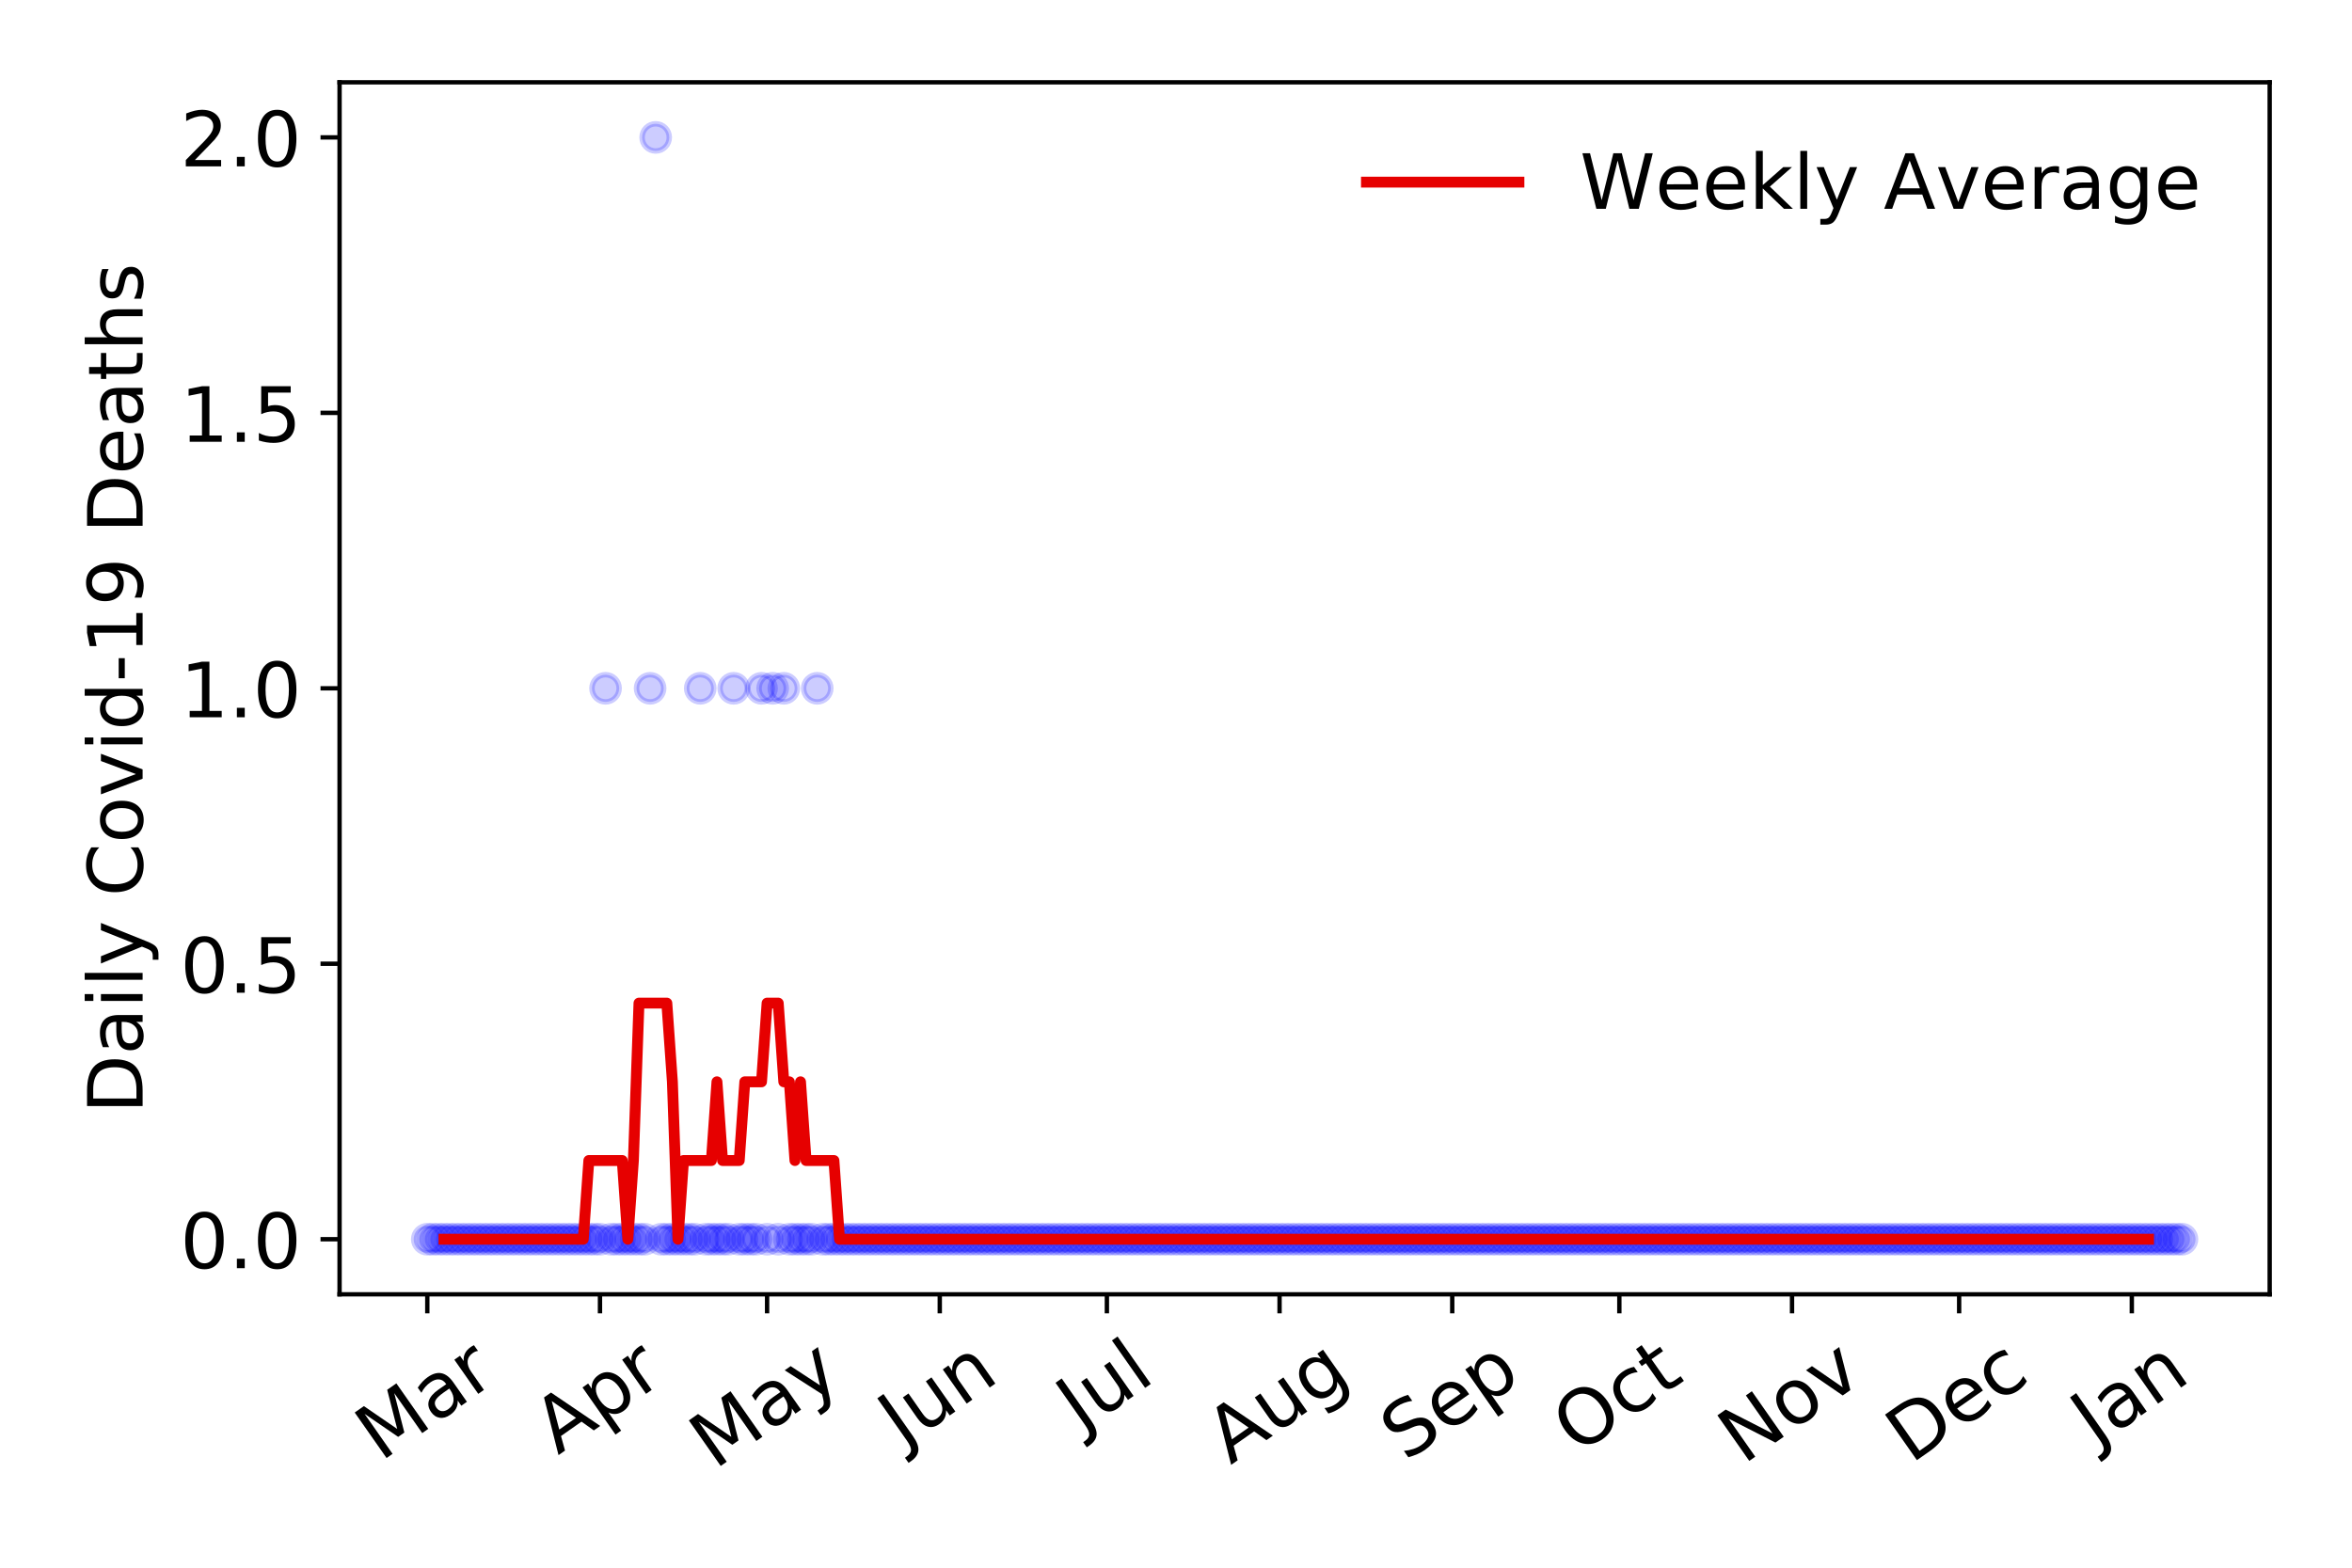 <?xml version="1.0" encoding="utf-8" standalone="no"?>
<!DOCTYPE svg PUBLIC "-//W3C//DTD SVG 1.1//EN"
  "http://www.w3.org/Graphics/SVG/1.1/DTD/svg11.dtd">
<!-- Created with matplotlib (https://matplotlib.org/) -->
<svg height="288pt" version="1.1" viewBox="0 0 432 288" width="432pt" xmlns="http://www.w3.org/2000/svg" xmlns:xlink="http://www.w3.org/1999/xlink">
 <defs>
  <style type="text/css">
*{stroke-linecap:butt;stroke-linejoin:round;}
  </style>
 </defs>
 <g id="figure_1">
  <g id="patch_1">
   <path d="M 0 288 
L 432 288 
L 432 0 
L 0 0 
z
" style="fill:#ffffff;"/>
  </g>
  <g id="axes_1">
   <g id="patch_2">
    <path d="M 62.37 237.778 
L 416.88 237.778 
L 416.88 15.12 
L 62.37 15.12 
z
" style="fill:#ffffff;"/>
   </g>
   <g id="matplotlib.axis_1">
    <g id="xtick_1">
     <g id="line2d_1">
      <defs>
       <path d="M 0 0 
L 0 3.5 
" id="m4d2972e3a1" style="stroke:#000000;stroke-width:0.8;"/>
      </defs>
      <g>
       <use style="stroke:#000000;stroke-width:0.8;" x="78.484" xlink:href="#m4d2972e3a1" y="237.778"/>
      </g>
     </g>
     <g id="text_1">
      <!-- Mar -->
      <defs>
       <path d="M 9.812 72.906 
L 24.516 72.906 
L 43.109 23.297 
L 61.812 72.906 
L 76.516 72.906 
L 76.516 0 
L 66.891 0 
L 66.891 64.016 
L 48.094 14.016 
L 38.188 14.016 
L 19.391 64.016 
L 19.391 0 
L 9.812 0 
z
" id="DejaVuSans-77"/>
       <path d="M 34.281 27.484 
Q 23.391 27.484 19.188 25 
Q 14.984 22.516 14.984 16.5 
Q 14.984 11.719 18.141 8.906 
Q 21.297 6.109 26.703 6.109 
Q 34.188 6.109 38.703 11.406 
Q 43.219 16.703 43.219 25.484 
L 43.219 27.484 
z
M 52.203 31.203 
L 52.203 0 
L 43.219 0 
L 43.219 8.297 
Q 40.141 3.328 35.547 0.953 
Q 30.953 -1.422 24.312 -1.422 
Q 15.922 -1.422 10.953 3.297 
Q 6 8.016 6 15.922 
Q 6 25.141 12.172 29.828 
Q 18.359 34.516 30.609 34.516 
L 43.219 34.516 
L 43.219 35.406 
Q 43.219 41.609 39.141 45 
Q 35.062 48.391 27.688 48.391 
Q 23 48.391 18.547 47.266 
Q 14.109 46.141 10.016 43.891 
L 10.016 52.203 
Q 14.938 54.109 19.578 55.047 
Q 24.219 56 28.609 56 
Q 40.484 56 46.344 49.844 
Q 52.203 43.703 52.203 31.203 
z
" id="DejaVuSans-97"/>
       <path d="M 41.109 46.297 
Q 39.594 47.172 37.812 47.578 
Q 36.031 48 33.891 48 
Q 26.266 48 22.188 43.047 
Q 18.109 38.094 18.109 28.812 
L 18.109 0 
L 9.078 0 
L 9.078 54.688 
L 18.109 54.688 
L 18.109 46.188 
Q 20.953 51.172 25.484 53.578 
Q 30.031 56 36.531 56 
Q 37.453 56 38.578 55.875 
Q 39.703 55.766 41.062 55.516 
z
" id="DejaVuSans-114"/>
      </defs>
      <g transform="translate(69.881 268.643)rotate(-35)scale(0.14 -0.14)">
       <use xlink:href="#DejaVuSans-77"/>
       <use x="86.279" xlink:href="#DejaVuSans-97"/>
       <use x="147.559" xlink:href="#DejaVuSans-114"/>
      </g>
     </g>
    </g>
    <g id="xtick_2">
     <g id="line2d_2">
      <g>
       <use style="stroke:#000000;stroke-width:0.8;" x="110.201" xlink:href="#m4d2972e3a1" y="237.778"/>
      </g>
     </g>
     <g id="text_2">
      <!-- Apr -->
      <defs>
       <path d="M 34.188 63.188 
L 20.797 26.906 
L 47.609 26.906 
z
M 28.609 72.906 
L 39.797 72.906 
L 67.578 0 
L 57.328 0 
L 50.688 18.703 
L 17.828 18.703 
L 11.188 0 
L 0.781 0 
z
" id="DejaVuSans-65"/>
       <path d="M 18.109 8.203 
L 18.109 -20.797 
L 9.078 -20.797 
L 9.078 54.688 
L 18.109 54.688 
L 18.109 46.391 
Q 20.953 51.266 25.266 53.625 
Q 29.594 56 35.594 56 
Q 45.562 56 51.781 48.094 
Q 58.016 40.188 58.016 27.297 
Q 58.016 14.406 51.781 6.484 
Q 45.562 -1.422 35.594 -1.422 
Q 29.594 -1.422 25.266 0.953 
Q 20.953 3.328 18.109 8.203 
z
M 48.688 27.297 
Q 48.688 37.203 44.609 42.844 
Q 40.531 48.484 33.406 48.484 
Q 26.266 48.484 22.188 42.844 
Q 18.109 37.203 18.109 27.297 
Q 18.109 17.391 22.188 11.75 
Q 26.266 6.109 33.406 6.109 
Q 40.531 6.109 44.609 11.75 
Q 48.688 17.391 48.688 27.297 
z
" id="DejaVuSans-112"/>
      </defs>
      <g transform="translate(102.497 267.384)rotate(-35)scale(0.14 -0.14)">
       <use xlink:href="#DejaVuSans-65"/>
       <use x="68.408" xlink:href="#DejaVuSans-112"/>
       <use x="131.885" xlink:href="#DejaVuSans-114"/>
      </g>
     </g>
    </g>
    <g id="xtick_3">
     <g id="line2d_3">
      <g>
       <use style="stroke:#000000;stroke-width:0.8;" x="140.894" xlink:href="#m4d2972e3a1" y="237.778"/>
      </g>
     </g>
     <g id="text_3">
      <!-- May -->
      <defs>
       <path d="M 32.172 -5.078 
Q 28.375 -14.844 24.75 -17.812 
Q 21.141 -20.797 15.094 -20.797 
L 7.906 -20.797 
L 7.906 -13.281 
L 13.188 -13.281 
Q 16.891 -13.281 18.938 -11.516 
Q 21 -9.766 23.484 -3.219 
L 25.094 0.875 
L 2.984 54.688 
L 12.5 54.688 
L 29.594 11.922 
L 46.688 54.688 
L 56.203 54.688 
z
" id="DejaVuSans-121"/>
      </defs>
      <g transform="translate(131.255 270.094)rotate(-35)scale(0.14 -0.14)">
       <use xlink:href="#DejaVuSans-77"/>
       <use x="86.279" xlink:href="#DejaVuSans-97"/>
       <use x="147.559" xlink:href="#DejaVuSans-121"/>
      </g>
     </g>
    </g>
    <g id="xtick_4">
     <g id="line2d_4">
      <g>
       <use style="stroke:#000000;stroke-width:0.8;" x="172.611" xlink:href="#m4d2972e3a1" y="237.778"/>
      </g>
     </g>
     <g id="text_4">
      <!-- Jun -->
      <defs>
       <path d="M 9.812 72.906 
L 19.672 72.906 
L 19.672 5.078 
Q 19.672 -8.109 14.672 -14.062 
Q 9.672 -20.016 -1.422 -20.016 
L -5.172 -20.016 
L -5.172 -11.719 
L -2.094 -11.719 
Q 4.438 -11.719 7.125 -8.047 
Q 9.812 -4.391 9.812 5.078 
z
" id="DejaVuSans-74"/>
       <path d="M 8.5 21.578 
L 8.5 54.688 
L 17.484 54.688 
L 17.484 21.922 
Q 17.484 14.156 20.5 10.266 
Q 23.531 6.391 29.594 6.391 
Q 36.859 6.391 41.078 11.031 
Q 45.312 15.672 45.312 23.688 
L 45.312 54.688 
L 54.297 54.688 
L 54.297 0 
L 45.312 0 
L 45.312 8.406 
Q 42.047 3.422 37.719 1 
Q 33.406 -1.422 27.688 -1.422 
Q 18.266 -1.422 13.375 4.438 
Q 8.5 10.297 8.5 21.578 
z
M 31.109 56 
z
" id="DejaVuSans-117"/>
       <path d="M 54.891 33.016 
L 54.891 0 
L 45.906 0 
L 45.906 32.719 
Q 45.906 40.484 42.875 44.328 
Q 39.844 48.188 33.797 48.188 
Q 26.516 48.188 22.312 43.547 
Q 18.109 38.922 18.109 30.906 
L 18.109 0 
L 9.078 0 
L 9.078 54.688 
L 18.109 54.688 
L 18.109 46.188 
Q 21.344 51.125 25.703 53.562 
Q 30.078 56 35.797 56 
Q 45.219 56 50.047 50.172 
Q 54.891 44.344 54.891 33.016 
z
" id="DejaVuSans-110"/>
      </defs>
      <g transform="translate(165.867 266.039)rotate(-35)scale(0.14 -0.14)">
       <use xlink:href="#DejaVuSans-74"/>
       <use x="29.492" xlink:href="#DejaVuSans-117"/>
       <use x="92.871" xlink:href="#DejaVuSans-110"/>
      </g>
     </g>
    </g>
    <g id="xtick_5">
     <g id="line2d_5">
      <g>
       <use style="stroke:#000000;stroke-width:0.8;" x="203.304" xlink:href="#m4d2972e3a1" y="237.778"/>
      </g>
     </g>
     <g id="text_5">
      <!-- Jul -->
      <defs>
       <path d="M 9.422 75.984 
L 18.406 75.984 
L 18.406 0 
L 9.422 0 
z
" id="DejaVuSans-108"/>
      </defs>
      <g transform="translate(198.602 263.181)rotate(-35)scale(0.14 -0.14)">
       <use xlink:href="#DejaVuSans-74"/>
       <use x="29.492" xlink:href="#DejaVuSans-117"/>
       <use x="92.871" xlink:href="#DejaVuSans-108"/>
      </g>
     </g>
    </g>
    <g id="xtick_6">
     <g id="line2d_6">
      <g>
       <use style="stroke:#000000;stroke-width:0.8;" x="235.021" xlink:href="#m4d2972e3a1" y="237.778"/>
      </g>
     </g>
     <g id="text_6">
      <!-- Aug -->
      <defs>
       <path d="M 45.406 27.984 
Q 45.406 37.75 41.375 43.109 
Q 37.359 48.484 30.078 48.484 
Q 22.859 48.484 18.828 43.109 
Q 14.797 37.75 14.797 27.984 
Q 14.797 18.266 18.828 12.891 
Q 22.859 7.516 30.078 7.516 
Q 37.359 7.516 41.375 12.891 
Q 45.406 18.266 45.406 27.984 
z
M 54.391 6.781 
Q 54.391 -7.172 48.188 -13.984 
Q 42 -20.797 29.203 -20.797 
Q 24.469 -20.797 20.266 -20.094 
Q 16.062 -19.391 12.109 -17.922 
L 12.109 -9.188 
Q 16.062 -11.328 19.922 -12.344 
Q 23.781 -13.375 27.781 -13.375 
Q 36.625 -13.375 41.016 -8.766 
Q 45.406 -4.156 45.406 5.172 
L 45.406 9.625 
Q 42.625 4.781 38.281 2.391 
Q 33.938 0 27.875 0 
Q 17.828 0 11.672 7.656 
Q 5.516 15.328 5.516 27.984 
Q 5.516 40.672 11.672 48.328 
Q 17.828 56 27.875 56 
Q 33.938 56 38.281 53.609 
Q 42.625 51.219 45.406 46.391 
L 45.406 54.688 
L 54.391 54.688 
z
" id="DejaVuSans-103"/>
      </defs>
      <g transform="translate(226.04 269.172)rotate(-35)scale(0.14 -0.14)">
       <use xlink:href="#DejaVuSans-65"/>
       <use x="68.408" xlink:href="#DejaVuSans-117"/>
       <use x="131.787" xlink:href="#DejaVuSans-103"/>
      </g>
     </g>
    </g>
    <g id="xtick_7">
     <g id="line2d_7">
      <g>
       <use style="stroke:#000000;stroke-width:0.8;" x="266.738" xlink:href="#m4d2972e3a1" y="237.778"/>
      </g>
     </g>
     <g id="text_7">
      <!-- Sep -->
      <defs>
       <path d="M 53.516 70.516 
L 53.516 60.891 
Q 47.906 63.578 42.922 64.891 
Q 37.938 66.219 33.297 66.219 
Q 25.25 66.219 20.875 63.094 
Q 16.5 59.969 16.5 54.203 
Q 16.5 49.359 19.406 46.891 
Q 22.312 44.438 30.422 42.922 
L 36.375 41.703 
Q 47.406 39.594 52.656 34.297 
Q 57.906 29 57.906 20.125 
Q 57.906 9.516 50.797 4.047 
Q 43.703 -1.422 29.984 -1.422 
Q 24.812 -1.422 18.969 -0.25 
Q 13.141 0.922 6.891 3.219 
L 6.891 13.375 
Q 12.891 10.016 18.656 8.297 
Q 24.422 6.594 29.984 6.594 
Q 38.422 6.594 43.016 9.906 
Q 47.609 13.234 47.609 19.391 
Q 47.609 24.75 44.312 27.781 
Q 41.016 30.812 33.5 32.328 
L 27.484 33.5 
Q 16.453 35.688 11.516 40.375 
Q 6.594 45.062 6.594 53.422 
Q 6.594 63.094 13.406 68.656 
Q 20.219 74.219 32.172 74.219 
Q 37.312 74.219 42.625 73.281 
Q 47.953 72.359 53.516 70.516 
z
" id="DejaVuSans-83"/>
       <path d="M 56.203 29.594 
L 56.203 25.203 
L 14.891 25.203 
Q 15.484 15.922 20.484 11.062 
Q 25.484 6.203 34.422 6.203 
Q 39.594 6.203 44.453 7.469 
Q 49.312 8.734 54.109 11.281 
L 54.109 2.781 
Q 49.266 0.734 44.188 -0.344 
Q 39.109 -1.422 33.891 -1.422 
Q 20.797 -1.422 13.156 6.188 
Q 5.516 13.812 5.516 26.812 
Q 5.516 40.234 12.766 48.109 
Q 20.016 56 32.328 56 
Q 43.359 56 49.781 48.891 
Q 56.203 41.797 56.203 29.594 
z
M 47.219 32.234 
Q 47.125 39.594 43.094 43.984 
Q 39.062 48.391 32.422 48.391 
Q 24.906 48.391 20.391 44.141 
Q 15.875 39.891 15.188 32.172 
z
" id="DejaVuSans-101"/>
      </defs>
      <g transform="translate(258.145 268.629)rotate(-35)scale(0.14 -0.14)">
       <use xlink:href="#DejaVuSans-83"/>
       <use x="63.477" xlink:href="#DejaVuSans-101"/>
       <use x="125" xlink:href="#DejaVuSans-112"/>
      </g>
     </g>
    </g>
    <g id="xtick_8">
     <g id="line2d_8">
      <g>
       <use style="stroke:#000000;stroke-width:0.8;" x="297.431" xlink:href="#m4d2972e3a1" y="237.778"/>
      </g>
     </g>
     <g id="text_8">
      <!-- Oct -->
      <defs>
       <path d="M 39.406 66.219 
Q 28.656 66.219 22.328 58.203 
Q 16.016 50.203 16.016 36.375 
Q 16.016 22.609 22.328 14.594 
Q 28.656 6.594 39.406 6.594 
Q 50.141 6.594 56.422 14.594 
Q 62.703 22.609 62.703 36.375 
Q 62.703 50.203 56.422 58.203 
Q 50.141 66.219 39.406 66.219 
z
M 39.406 74.219 
Q 54.734 74.219 63.906 63.938 
Q 73.094 53.656 73.094 36.375 
Q 73.094 19.141 63.906 8.859 
Q 54.734 -1.422 39.406 -1.422 
Q 24.031 -1.422 14.812 8.828 
Q 5.609 19.094 5.609 36.375 
Q 5.609 53.656 14.812 63.938 
Q 24.031 74.219 39.406 74.219 
z
" id="DejaVuSans-79"/>
       <path d="M 48.781 52.594 
L 48.781 44.188 
Q 44.969 46.297 41.141 47.344 
Q 37.312 48.391 33.406 48.391 
Q 24.656 48.391 19.812 42.844 
Q 14.984 37.312 14.984 27.297 
Q 14.984 17.281 19.812 11.734 
Q 24.656 6.203 33.406 6.203 
Q 37.312 6.203 41.141 7.25 
Q 44.969 8.297 48.781 10.406 
L 48.781 2.094 
Q 45.016 0.344 40.984 -0.531 
Q 36.969 -1.422 32.422 -1.422 
Q 20.062 -1.422 12.781 6.344 
Q 5.516 14.109 5.516 27.297 
Q 5.516 40.672 12.859 48.328 
Q 20.219 56 33.016 56 
Q 37.156 56 41.109 55.141 
Q 45.062 54.297 48.781 52.594 
z
" id="DejaVuSans-99"/>
       <path d="M 18.312 70.219 
L 18.312 54.688 
L 36.812 54.688 
L 36.812 47.703 
L 18.312 47.703 
L 18.312 18.016 
Q 18.312 11.328 20.141 9.422 
Q 21.969 7.516 27.594 7.516 
L 36.812 7.516 
L 36.812 0 
L 27.594 0 
Q 17.188 0 13.234 3.875 
Q 9.281 7.766 9.281 18.016 
L 9.281 47.703 
L 2.688 47.703 
L 2.688 54.688 
L 9.281 54.688 
L 9.281 70.219 
z
" id="DejaVuSans-116"/>
      </defs>
      <g transform="translate(289.732 267.377)rotate(-35)scale(0.14 -0.14)">
       <use xlink:href="#DejaVuSans-79"/>
       <use x="78.711" xlink:href="#DejaVuSans-99"/>
       <use x="133.691" xlink:href="#DejaVuSans-116"/>
      </g>
     </g>
    </g>
    <g id="xtick_9">
     <g id="line2d_9">
      <g>
       <use style="stroke:#000000;stroke-width:0.8;" x="329.148" xlink:href="#m4d2972e3a1" y="237.778"/>
      </g>
     </g>
     <g id="text_9">
      <!-- Nov -->
      <defs>
       <path d="M 9.812 72.906 
L 23.094 72.906 
L 55.422 11.922 
L 55.422 72.906 
L 64.984 72.906 
L 64.984 0 
L 51.703 0 
L 19.391 60.984 
L 19.391 0 
L 9.812 0 
z
" id="DejaVuSans-78"/>
       <path d="M 30.609 48.391 
Q 23.391 48.391 19.188 42.75 
Q 14.984 37.109 14.984 27.297 
Q 14.984 17.484 19.156 11.844 
Q 23.344 6.203 30.609 6.203 
Q 37.797 6.203 41.984 11.859 
Q 46.188 17.531 46.188 27.297 
Q 46.188 37.016 41.984 42.703 
Q 37.797 48.391 30.609 48.391 
z
M 30.609 56 
Q 42.328 56 49.016 48.375 
Q 55.719 40.766 55.719 27.297 
Q 55.719 13.875 49.016 6.219 
Q 42.328 -1.422 30.609 -1.422 
Q 18.844 -1.422 12.172 6.219 
Q 5.516 13.875 5.516 27.297 
Q 5.516 40.766 12.172 48.375 
Q 18.844 56 30.609 56 
z
" id="DejaVuSans-111"/>
       <path d="M 2.984 54.688 
L 12.5 54.688 
L 29.594 8.797 
L 46.688 54.688 
L 56.203 54.688 
L 35.688 0 
L 23.484 0 
z
" id="DejaVuSans-118"/>
      </defs>
      <g transform="translate(320.171 269.166)rotate(-35)scale(0.14 -0.14)">
       <use xlink:href="#DejaVuSans-78"/>
       <use x="74.805" xlink:href="#DejaVuSans-111"/>
       <use x="135.986" xlink:href="#DejaVuSans-118"/>
      </g>
     </g>
    </g>
    <g id="xtick_10">
     <g id="line2d_10">
      <g>
       <use style="stroke:#000000;stroke-width:0.8;" x="359.841" xlink:href="#m4d2972e3a1" y="237.778"/>
      </g>
     </g>
     <g id="text_10">
      <!-- Dec -->
      <defs>
       <path d="M 19.672 64.797 
L 19.672 8.109 
L 31.594 8.109 
Q 46.688 8.109 53.688 14.938 
Q 60.688 21.781 60.688 36.531 
Q 60.688 51.172 53.688 57.984 
Q 46.688 64.797 31.594 64.797 
z
M 9.812 72.906 
L 30.078 72.906 
Q 51.266 72.906 61.172 64.094 
Q 71.094 55.281 71.094 36.531 
Q 71.094 17.672 61.125 8.828 
Q 51.172 0 30.078 0 
L 9.812 0 
z
" id="DejaVuSans-68"/>
      </defs>
      <g transform="translate(350.961 269.032)rotate(-35)scale(0.14 -0.14)">
       <use xlink:href="#DejaVuSans-68"/>
       <use x="77.002" xlink:href="#DejaVuSans-101"/>
       <use x="138.525" xlink:href="#DejaVuSans-99"/>
      </g>
     </g>
    </g>
    <g id="xtick_11">
     <g id="line2d_11">
      <g>
       <use style="stroke:#000000;stroke-width:0.8;" x="391.558" xlink:href="#m4d2972e3a1" y="237.778"/>
      </g>
     </g>
     <g id="text_11">
      <!-- Jan -->
      <g transform="translate(384.934 265.871)rotate(-35)scale(0.14 -0.14)">
       <use xlink:href="#DejaVuSans-74"/>
       <use x="29.492" xlink:href="#DejaVuSans-97"/>
       <use x="90.771" xlink:href="#DejaVuSans-110"/>
      </g>
     </g>
    </g>
   </g>
   <g id="matplotlib.axis_2">
    <g id="ytick_1">
     <g id="line2d_12">
      <defs>
       <path d="M 0 0 
L -3.5 0 
" id="mcdc5aa7a18" style="stroke:#000000;stroke-width:0.8;"/>
      </defs>
      <g>
       <use style="stroke:#000000;stroke-width:0.8;" x="62.37" xlink:href="#mcdc5aa7a18" y="227.657"/>
      </g>
     </g>
     <g id="text_12">
      <!-- 0.0 -->
      <defs>
       <path d="M 31.781 66.406 
Q 24.172 66.406 20.328 58.906 
Q 16.5 51.422 16.5 36.375 
Q 16.5 21.391 20.328 13.891 
Q 24.172 6.391 31.781 6.391 
Q 39.453 6.391 43.281 13.891 
Q 47.125 21.391 47.125 36.375 
Q 47.125 51.422 43.281 58.906 
Q 39.453 66.406 31.781 66.406 
z
M 31.781 74.219 
Q 44.047 74.219 50.516 64.516 
Q 56.984 54.828 56.984 36.375 
Q 56.984 17.969 50.516 8.266 
Q 44.047 -1.422 31.781 -1.422 
Q 19.531 -1.422 13.062 8.266 
Q 6.594 17.969 6.594 36.375 
Q 6.594 54.828 13.062 64.516 
Q 19.531 74.219 31.781 74.219 
z
" id="DejaVuSans-48"/>
       <path d="M 10.688 12.406 
L 21 12.406 
L 21 0 
L 10.688 0 
z
" id="DejaVuSans-46"/>
      </defs>
      <g transform="translate(33.106 232.976)scale(0.14 -0.14)">
       <use xlink:href="#DejaVuSans-48"/>
       <use x="63.623" xlink:href="#DejaVuSans-46"/>
       <use x="95.41" xlink:href="#DejaVuSans-48"/>
      </g>
     </g>
    </g>
    <g id="ytick_2">
     <g id="line2d_13">
      <g>
       <use style="stroke:#000000;stroke-width:0.8;" x="62.37" xlink:href="#mcdc5aa7a18" y="177.053"/>
      </g>
     </g>
     <g id="text_13">
      <!-- 0.5 -->
      <defs>
       <path d="M 10.797 72.906 
L 49.516 72.906 
L 49.516 64.594 
L 19.828 64.594 
L 19.828 46.734 
Q 21.969 47.469 24.109 47.828 
Q 26.266 48.188 28.422 48.188 
Q 40.625 48.188 47.75 41.5 
Q 54.891 34.812 54.891 23.391 
Q 54.891 11.625 47.562 5.094 
Q 40.234 -1.422 26.906 -1.422 
Q 22.312 -1.422 17.547 -0.641 
Q 12.797 0.141 7.719 1.703 
L 7.719 11.625 
Q 12.109 9.234 16.797 8.062 
Q 21.484 6.891 26.703 6.891 
Q 35.156 6.891 40.078 11.328 
Q 45.016 15.766 45.016 23.391 
Q 45.016 31 40.078 35.438 
Q 35.156 39.891 26.703 39.891 
Q 22.75 39.891 18.812 39.016 
Q 14.891 38.141 10.797 36.281 
z
" id="DejaVuSans-53"/>
      </defs>
      <g transform="translate(33.106 182.372)scale(0.14 -0.14)">
       <use xlink:href="#DejaVuSans-48"/>
       <use x="63.623" xlink:href="#DejaVuSans-46"/>
       <use x="95.41" xlink:href="#DejaVuSans-53"/>
      </g>
     </g>
    </g>
    <g id="ytick_3">
     <g id="line2d_14">
      <g>
       <use style="stroke:#000000;stroke-width:0.8;" x="62.37" xlink:href="#mcdc5aa7a18" y="126.449"/>
      </g>
     </g>
     <g id="text_14">
      <!-- 1.0 -->
      <defs>
       <path d="M 12.406 8.297 
L 28.516 8.297 
L 28.516 63.922 
L 10.984 60.406 
L 10.984 69.391 
L 28.422 72.906 
L 38.281 72.906 
L 38.281 8.297 
L 54.391 8.297 
L 54.391 0 
L 12.406 0 
z
" id="DejaVuSans-49"/>
      </defs>
      <g transform="translate(33.106 131.768)scale(0.14 -0.14)">
       <use xlink:href="#DejaVuSans-49"/>
       <use x="63.623" xlink:href="#DejaVuSans-46"/>
       <use x="95.41" xlink:href="#DejaVuSans-48"/>
      </g>
     </g>
    </g>
    <g id="ytick_4">
     <g id="line2d_15">
      <g>
       <use style="stroke:#000000;stroke-width:0.8;" x="62.37" xlink:href="#mcdc5aa7a18" y="75.845"/>
      </g>
     </g>
     <g id="text_15">
      <!-- 1.5 -->
      <g transform="translate(33.106 81.164)scale(0.14 -0.14)">
       <use xlink:href="#DejaVuSans-49"/>
       <use x="63.623" xlink:href="#DejaVuSans-46"/>
       <use x="95.41" xlink:href="#DejaVuSans-53"/>
      </g>
     </g>
    </g>
    <g id="ytick_5">
     <g id="line2d_16">
      <g>
       <use style="stroke:#000000;stroke-width:0.8;" x="62.37" xlink:href="#mcdc5aa7a18" y="25.241"/>
      </g>
     </g>
     <g id="text_16">
      <!-- 2.0 -->
      <defs>
       <path d="M 19.188 8.297 
L 53.609 8.297 
L 53.609 0 
L 7.328 0 
L 7.328 8.297 
Q 12.938 14.109 22.625 23.891 
Q 32.328 33.688 34.812 36.531 
Q 39.547 41.844 41.422 45.531 
Q 43.312 49.219 43.312 52.781 
Q 43.312 58.594 39.234 62.25 
Q 35.156 65.922 28.609 65.922 
Q 23.969 65.922 18.812 64.312 
Q 13.672 62.703 7.812 59.422 
L 7.812 69.391 
Q 13.766 71.781 18.938 73 
Q 24.125 74.219 28.422 74.219 
Q 39.75 74.219 46.484 68.547 
Q 53.219 62.891 53.219 53.422 
Q 53.219 48.922 51.531 44.891 
Q 49.859 40.875 45.406 35.406 
Q 44.188 33.984 37.641 27.219 
Q 31.109 20.453 19.188 8.297 
z
" id="DejaVuSans-50"/>
      </defs>
      <g transform="translate(33.106 30.56)scale(0.14 -0.14)">
       <use xlink:href="#DejaVuSans-50"/>
       <use x="63.623" xlink:href="#DejaVuSans-46"/>
       <use x="95.41" xlink:href="#DejaVuSans-48"/>
      </g>
     </g>
    </g>
    <g id="text_17">
     <!-- Daily Covid-19 Deaths -->
     <defs>
      <path d="M 9.422 54.688 
L 18.406 54.688 
L 18.406 0 
L 9.422 0 
z
M 9.422 75.984 
L 18.406 75.984 
L 18.406 64.594 
L 9.422 64.594 
z
" id="DejaVuSans-105"/>
      <path id="DejaVuSans-32"/>
      <path d="M 64.406 67.281 
L 64.406 56.891 
Q 59.422 61.531 53.781 63.812 
Q 48.141 66.109 41.797 66.109 
Q 29.297 66.109 22.656 58.469 
Q 16.016 50.828 16.016 36.375 
Q 16.016 21.969 22.656 14.328 
Q 29.297 6.688 41.797 6.688 
Q 48.141 6.688 53.781 8.984 
Q 59.422 11.281 64.406 15.922 
L 64.406 5.609 
Q 59.234 2.094 53.438 0.328 
Q 47.656 -1.422 41.219 -1.422 
Q 24.656 -1.422 15.125 8.703 
Q 5.609 18.844 5.609 36.375 
Q 5.609 53.953 15.125 64.078 
Q 24.656 74.219 41.219 74.219 
Q 47.75 74.219 53.531 72.484 
Q 59.328 70.75 64.406 67.281 
z
" id="DejaVuSans-67"/>
      <path d="M 45.406 46.391 
L 45.406 75.984 
L 54.391 75.984 
L 54.391 0 
L 45.406 0 
L 45.406 8.203 
Q 42.578 3.328 38.25 0.953 
Q 33.938 -1.422 27.875 -1.422 
Q 17.969 -1.422 11.734 6.484 
Q 5.516 14.406 5.516 27.297 
Q 5.516 40.188 11.734 48.094 
Q 17.969 56 27.875 56 
Q 33.938 56 38.25 53.625 
Q 42.578 51.266 45.406 46.391 
z
M 14.797 27.297 
Q 14.797 17.391 18.875 11.75 
Q 22.953 6.109 30.078 6.109 
Q 37.203 6.109 41.297 11.75 
Q 45.406 17.391 45.406 27.297 
Q 45.406 37.203 41.297 42.844 
Q 37.203 48.484 30.078 48.484 
Q 22.953 48.484 18.875 42.844 
Q 14.797 37.203 14.797 27.297 
z
" id="DejaVuSans-100"/>
      <path d="M 4.891 31.391 
L 31.203 31.391 
L 31.203 23.391 
L 4.891 23.391 
z
" id="DejaVuSans-45"/>
      <path d="M 10.984 1.516 
L 10.984 10.5 
Q 14.703 8.734 18.5 7.812 
Q 22.312 6.891 25.984 6.891 
Q 35.75 6.891 40.891 13.453 
Q 46.047 20.016 46.781 33.406 
Q 43.953 29.203 39.594 26.953 
Q 35.25 24.703 29.984 24.703 
Q 19.047 24.703 12.672 31.312 
Q 6.297 37.938 6.297 49.422 
Q 6.297 60.641 12.938 67.422 
Q 19.578 74.219 30.609 74.219 
Q 43.266 74.219 49.922 64.516 
Q 56.594 54.828 56.594 36.375 
Q 56.594 19.141 48.406 8.859 
Q 40.234 -1.422 26.422 -1.422 
Q 22.703 -1.422 18.891 -0.688 
Q 15.094 0.047 10.984 1.516 
z
M 30.609 32.422 
Q 37.25 32.422 41.125 36.953 
Q 45.016 41.5 45.016 49.422 
Q 45.016 57.281 41.125 61.844 
Q 37.25 66.406 30.609 66.406 
Q 23.969 66.406 20.094 61.844 
Q 16.219 57.281 16.219 49.422 
Q 16.219 41.5 20.094 36.953 
Q 23.969 32.422 30.609 32.422 
z
" id="DejaVuSans-57"/>
      <path d="M 54.891 33.016 
L 54.891 0 
L 45.906 0 
L 45.906 32.719 
Q 45.906 40.484 42.875 44.328 
Q 39.844 48.188 33.797 48.188 
Q 26.516 48.188 22.312 43.547 
Q 18.109 38.922 18.109 30.906 
L 18.109 0 
L 9.078 0 
L 9.078 75.984 
L 18.109 75.984 
L 18.109 46.188 
Q 21.344 51.125 25.703 53.562 
Q 30.078 56 35.797 56 
Q 45.219 56 50.047 50.172 
Q 54.891 44.344 54.891 33.016 
z
" id="DejaVuSans-104"/>
      <path d="M 44.281 53.078 
L 44.281 44.578 
Q 40.484 46.531 36.375 47.5 
Q 32.281 48.484 27.875 48.484 
Q 21.188 48.484 17.844 46.438 
Q 14.5 44.391 14.5 40.281 
Q 14.5 37.156 16.891 35.375 
Q 19.281 33.594 26.516 31.984 
L 29.594 31.297 
Q 39.156 29.25 43.188 25.516 
Q 47.219 21.781 47.219 15.094 
Q 47.219 7.469 41.188 3.016 
Q 35.156 -1.422 24.609 -1.422 
Q 20.219 -1.422 15.453 -0.562 
Q 10.688 0.297 5.422 2 
L 5.422 11.281 
Q 10.406 8.688 15.234 7.391 
Q 20.062 6.109 24.812 6.109 
Q 31.156 6.109 34.562 8.281 
Q 37.984 10.453 37.984 14.406 
Q 37.984 18.062 35.516 20.016 
Q 33.062 21.969 24.703 23.781 
L 21.578 24.516 
Q 13.234 26.266 9.516 29.906 
Q 5.812 33.547 5.812 39.891 
Q 5.812 47.609 11.281 51.797 
Q 16.75 56 26.812 56 
Q 31.781 56 36.172 55.266 
Q 40.578 54.547 44.281 53.078 
z
" id="DejaVuSans-115"/>
     </defs>
     <g transform="translate(26.194 204.56)rotate(-90)scale(0.14 -0.14)">
      <use xlink:href="#DejaVuSans-68"/>
      <use x="77.002" xlink:href="#DejaVuSans-97"/>
      <use x="138.281" xlink:href="#DejaVuSans-105"/>
      <use x="166.064" xlink:href="#DejaVuSans-108"/>
      <use x="193.848" xlink:href="#DejaVuSans-121"/>
      <use x="253.027" xlink:href="#DejaVuSans-32"/>
      <use x="284.814" xlink:href="#DejaVuSans-67"/>
      <use x="354.639" xlink:href="#DejaVuSans-111"/>
      <use x="415.82" xlink:href="#DejaVuSans-118"/>
      <use x="475" xlink:href="#DejaVuSans-105"/>
      <use x="502.783" xlink:href="#DejaVuSans-100"/>
      <use x="566.26" xlink:href="#DejaVuSans-45"/>
      <use x="602.344" xlink:href="#DejaVuSans-49"/>
      <use x="665.967" xlink:href="#DejaVuSans-57"/>
      <use x="729.59" xlink:href="#DejaVuSans-32"/>
      <use x="761.377" xlink:href="#DejaVuSans-68"/>
      <use x="838.379" xlink:href="#DejaVuSans-101"/>
      <use x="899.902" xlink:href="#DejaVuSans-97"/>
      <use x="961.182" xlink:href="#DejaVuSans-116"/>
      <use x="1000.391" xlink:href="#DejaVuSans-104"/>
      <use x="1063.77" xlink:href="#DejaVuSans-115"/>
     </g>
    </g>
   </g>
   <g id="line2d_17">
    <defs>
     <path d="M 0 2.5 
C 0.663 2.5 1.299 2.237 1.768 1.768 
C 2.237 1.299 2.5 0.663 2.5 0 
C 2.5 -0.663 2.237 -1.299 1.768 -1.768 
C 1.299 -2.237 0.663 -2.5 0 -2.5 
C -0.663 -2.5 -1.299 -2.237 -1.768 -1.768 
C -2.237 -1.299 -2.5 -0.663 -2.5 0 
C -2.5 0.663 -2.237 1.299 -1.768 1.768 
C -1.299 2.237 -0.663 2.5 0 2.5 
z
" id="mf5a55522a9" style="stroke:#0000ff;stroke-opacity:0.2;"/>
    </defs>
    <g clip-path="url(#pcf3d8169c5)">
     <use style="fill:#0000ff;fill-opacity:0.2;stroke:#0000ff;stroke-opacity:0.2;" x="78.484" xlink:href="#mf5a55522a9" y="227.657"/>
     <use style="fill:#0000ff;fill-opacity:0.2;stroke:#0000ff;stroke-opacity:0.2;" x="79.507" xlink:href="#mf5a55522a9" y="227.657"/>
     <use style="fill:#0000ff;fill-opacity:0.2;stroke:#0000ff;stroke-opacity:0.2;" x="80.53" xlink:href="#mf5a55522a9" y="227.657"/>
     <use style="fill:#0000ff;fill-opacity:0.2;stroke:#0000ff;stroke-opacity:0.2;" x="81.553" xlink:href="#mf5a55522a9" y="227.657"/>
     <use style="fill:#0000ff;fill-opacity:0.2;stroke:#0000ff;stroke-opacity:0.2;" x="82.577" xlink:href="#mf5a55522a9" y="227.657"/>
     <use style="fill:#0000ff;fill-opacity:0.2;stroke:#0000ff;stroke-opacity:0.2;" x="83.6" xlink:href="#mf5a55522a9" y="227.657"/>
     <use style="fill:#0000ff;fill-opacity:0.2;stroke:#0000ff;stroke-opacity:0.2;" x="84.623" xlink:href="#mf5a55522a9" y="227.657"/>
     <use style="fill:#0000ff;fill-opacity:0.2;stroke:#0000ff;stroke-opacity:0.2;" x="85.646" xlink:href="#mf5a55522a9" y="227.657"/>
     <use style="fill:#0000ff;fill-opacity:0.2;stroke:#0000ff;stroke-opacity:0.2;" x="86.669" xlink:href="#mf5a55522a9" y="227.657"/>
     <use style="fill:#0000ff;fill-opacity:0.2;stroke:#0000ff;stroke-opacity:0.2;" x="87.692" xlink:href="#mf5a55522a9" y="227.657"/>
     <use style="fill:#0000ff;fill-opacity:0.2;stroke:#0000ff;stroke-opacity:0.2;" x="88.715" xlink:href="#mf5a55522a9" y="227.657"/>
     <use style="fill:#0000ff;fill-opacity:0.2;stroke:#0000ff;stroke-opacity:0.2;" x="89.738" xlink:href="#mf5a55522a9" y="227.657"/>
     <use style="fill:#0000ff;fill-opacity:0.2;stroke:#0000ff;stroke-opacity:0.2;" x="90.761" xlink:href="#mf5a55522a9" y="227.657"/>
     <use style="fill:#0000ff;fill-opacity:0.2;stroke:#0000ff;stroke-opacity:0.2;" x="91.785" xlink:href="#mf5a55522a9" y="227.657"/>
     <use style="fill:#0000ff;fill-opacity:0.2;stroke:#0000ff;stroke-opacity:0.2;" x="92.808" xlink:href="#mf5a55522a9" y="227.657"/>
     <use style="fill:#0000ff;fill-opacity:0.2;stroke:#0000ff;stroke-opacity:0.2;" x="93.831" xlink:href="#mf5a55522a9" y="227.657"/>
     <use style="fill:#0000ff;fill-opacity:0.2;stroke:#0000ff;stroke-opacity:0.2;" x="94.854" xlink:href="#mf5a55522a9" y="227.657"/>
     <use style="fill:#0000ff;fill-opacity:0.2;stroke:#0000ff;stroke-opacity:0.2;" x="95.877" xlink:href="#mf5a55522a9" y="227.657"/>
     <use style="fill:#0000ff;fill-opacity:0.2;stroke:#0000ff;stroke-opacity:0.2;" x="96.9" xlink:href="#mf5a55522a9" y="227.657"/>
     <use style="fill:#0000ff;fill-opacity:0.2;stroke:#0000ff;stroke-opacity:0.2;" x="97.923" xlink:href="#mf5a55522a9" y="227.657"/>
     <use style="fill:#0000ff;fill-opacity:0.2;stroke:#0000ff;stroke-opacity:0.2;" x="98.946" xlink:href="#mf5a55522a9" y="227.657"/>
     <use style="fill:#0000ff;fill-opacity:0.2;stroke:#0000ff;stroke-opacity:0.2;" x="99.97" xlink:href="#mf5a55522a9" y="227.657"/>
     <use style="fill:#0000ff;fill-opacity:0.2;stroke:#0000ff;stroke-opacity:0.2;" x="100.993" xlink:href="#mf5a55522a9" y="227.657"/>
     <use style="fill:#0000ff;fill-opacity:0.2;stroke:#0000ff;stroke-opacity:0.2;" x="102.016" xlink:href="#mf5a55522a9" y="227.657"/>
     <use style="fill:#0000ff;fill-opacity:0.2;stroke:#0000ff;stroke-opacity:0.2;" x="103.039" xlink:href="#mf5a55522a9" y="227.657"/>
     <use style="fill:#0000ff;fill-opacity:0.2;stroke:#0000ff;stroke-opacity:0.2;" x="104.062" xlink:href="#mf5a55522a9" y="227.657"/>
     <use style="fill:#0000ff;fill-opacity:0.2;stroke:#0000ff;stroke-opacity:0.2;" x="105.085" xlink:href="#mf5a55522a9" y="227.657"/>
     <use style="fill:#0000ff;fill-opacity:0.2;stroke:#0000ff;stroke-opacity:0.2;" x="106.108" xlink:href="#mf5a55522a9" y="227.657"/>
     <use style="fill:#0000ff;fill-opacity:0.2;stroke:#0000ff;stroke-opacity:0.2;" x="107.131" xlink:href="#mf5a55522a9" y="227.657"/>
     <use style="fill:#0000ff;fill-opacity:0.2;stroke:#0000ff;stroke-opacity:0.2;" x="108.154" xlink:href="#mf5a55522a9" y="227.657"/>
     <use style="fill:#0000ff;fill-opacity:0.2;stroke:#0000ff;stroke-opacity:0.2;" x="109.178" xlink:href="#mf5a55522a9" y="227.657"/>
     <use style="fill:#0000ff;fill-opacity:0.2;stroke:#0000ff;stroke-opacity:0.2;" x="110.201" xlink:href="#mf5a55522a9" y="227.657"/>
     <use style="fill:#0000ff;fill-opacity:0.2;stroke:#0000ff;stroke-opacity:0.2;" x="111.224" xlink:href="#mf5a55522a9" y="126.449"/>
     <use style="fill:#0000ff;fill-opacity:0.2;stroke:#0000ff;stroke-opacity:0.2;" x="112.247" xlink:href="#mf5a55522a9" y="227.657"/>
     <use style="fill:#0000ff;fill-opacity:0.2;stroke:#0000ff;stroke-opacity:0.2;" x="113.27" xlink:href="#mf5a55522a9" y="227.657"/>
     <use style="fill:#0000ff;fill-opacity:0.2;stroke:#0000ff;stroke-opacity:0.2;" x="114.293" xlink:href="#mf5a55522a9" y="227.657"/>
     <use style="fill:#0000ff;fill-opacity:0.2;stroke:#0000ff;stroke-opacity:0.2;" x="115.316" xlink:href="#mf5a55522a9" y="227.657"/>
     <use style="fill:#0000ff;fill-opacity:0.2;stroke:#0000ff;stroke-opacity:0.2;" x="116.339" xlink:href="#mf5a55522a9" y="227.657"/>
     <use style="fill:#0000ff;fill-opacity:0.2;stroke:#0000ff;stroke-opacity:0.2;" x="117.363" xlink:href="#mf5a55522a9" y="227.657"/>
     <use style="fill:#0000ff;fill-opacity:0.2;stroke:#0000ff;stroke-opacity:0.2;" x="118.386" xlink:href="#mf5a55522a9" y="227.657"/>
     <use style="fill:#0000ff;fill-opacity:0.2;stroke:#0000ff;stroke-opacity:0.2;" x="119.409" xlink:href="#mf5a55522a9" y="126.449"/>
     <use style="fill:#0000ff;fill-opacity:0.2;stroke:#0000ff;stroke-opacity:0.2;" x="120.432" xlink:href="#mf5a55522a9" y="25.241"/>
     <use style="fill:#0000ff;fill-opacity:0.2;stroke:#0000ff;stroke-opacity:0.2;" x="121.455" xlink:href="#mf5a55522a9" y="227.657"/>
     <use style="fill:#0000ff;fill-opacity:0.2;stroke:#0000ff;stroke-opacity:0.2;" x="122.478" xlink:href="#mf5a55522a9" y="227.657"/>
     <use style="fill:#0000ff;fill-opacity:0.2;stroke:#0000ff;stroke-opacity:0.2;" x="123.501" xlink:href="#mf5a55522a9" y="227.657"/>
     <use style="fill:#0000ff;fill-opacity:0.2;stroke:#0000ff;stroke-opacity:0.2;" x="124.524" xlink:href="#mf5a55522a9" y="227.657"/>
     <use style="fill:#0000ff;fill-opacity:0.2;stroke:#0000ff;stroke-opacity:0.2;" x="125.547" xlink:href="#mf5a55522a9" y="227.657"/>
     <use style="fill:#0000ff;fill-opacity:0.2;stroke:#0000ff;stroke-opacity:0.2;" x="126.571" xlink:href="#mf5a55522a9" y="227.657"/>
     <use style="fill:#0000ff;fill-opacity:0.2;stroke:#0000ff;stroke-opacity:0.2;" x="127.594" xlink:href="#mf5a55522a9" y="227.657"/>
     <use style="fill:#0000ff;fill-opacity:0.2;stroke:#0000ff;stroke-opacity:0.2;" x="128.617" xlink:href="#mf5a55522a9" y="126.449"/>
     <use style="fill:#0000ff;fill-opacity:0.2;stroke:#0000ff;stroke-opacity:0.2;" x="129.64" xlink:href="#mf5a55522a9" y="227.657"/>
     <use style="fill:#0000ff;fill-opacity:0.2;stroke:#0000ff;stroke-opacity:0.2;" x="130.663" xlink:href="#mf5a55522a9" y="227.657"/>
     <use style="fill:#0000ff;fill-opacity:0.2;stroke:#0000ff;stroke-opacity:0.2;" x="131.686" xlink:href="#mf5a55522a9" y="227.657"/>
     <use style="fill:#0000ff;fill-opacity:0.2;stroke:#0000ff;stroke-opacity:0.2;" x="132.709" xlink:href="#mf5a55522a9" y="227.657"/>
     <use style="fill:#0000ff;fill-opacity:0.2;stroke:#0000ff;stroke-opacity:0.2;" x="133.732" xlink:href="#mf5a55522a9" y="227.657"/>
     <use style="fill:#0000ff;fill-opacity:0.2;stroke:#0000ff;stroke-opacity:0.2;" x="134.756" xlink:href="#mf5a55522a9" y="126.449"/>
     <use style="fill:#0000ff;fill-opacity:0.2;stroke:#0000ff;stroke-opacity:0.2;" x="135.779" xlink:href="#mf5a55522a9" y="227.657"/>
     <use style="fill:#0000ff;fill-opacity:0.2;stroke:#0000ff;stroke-opacity:0.2;" x="136.802" xlink:href="#mf5a55522a9" y="227.657"/>
     <use style="fill:#0000ff;fill-opacity:0.2;stroke:#0000ff;stroke-opacity:0.2;" x="137.825" xlink:href="#mf5a55522a9" y="227.657"/>
     <use style="fill:#0000ff;fill-opacity:0.2;stroke:#0000ff;stroke-opacity:0.2;" x="138.848" xlink:href="#mf5a55522a9" y="227.657"/>
     <use style="fill:#0000ff;fill-opacity:0.2;stroke:#0000ff;stroke-opacity:0.2;" x="139.871" xlink:href="#mf5a55522a9" y="126.449"/>
     <use style="fill:#0000ff;fill-opacity:0.2;stroke:#0000ff;stroke-opacity:0.2;" x="140.894" xlink:href="#mf5a55522a9" y="227.657"/>
     <use style="fill:#0000ff;fill-opacity:0.2;stroke:#0000ff;stroke-opacity:0.2;" x="141.917" xlink:href="#mf5a55522a9" y="126.449"/>
     <use style="fill:#0000ff;fill-opacity:0.2;stroke:#0000ff;stroke-opacity:0.2;" x="142.94" xlink:href="#mf5a55522a9" y="227.657"/>
     <use style="fill:#0000ff;fill-opacity:0.2;stroke:#0000ff;stroke-opacity:0.2;" x="143.964" xlink:href="#mf5a55522a9" y="126.449"/>
     <use style="fill:#0000ff;fill-opacity:0.2;stroke:#0000ff;stroke-opacity:0.2;" x="144.987" xlink:href="#mf5a55522a9" y="227.657"/>
     <use style="fill:#0000ff;fill-opacity:0.2;stroke:#0000ff;stroke-opacity:0.2;" x="146.01" xlink:href="#mf5a55522a9" y="227.657"/>
     <use style="fill:#0000ff;fill-opacity:0.2;stroke:#0000ff;stroke-opacity:0.2;" x="147.033" xlink:href="#mf5a55522a9" y="227.657"/>
     <use style="fill:#0000ff;fill-opacity:0.2;stroke:#0000ff;stroke-opacity:0.2;" x="148.056" xlink:href="#mf5a55522a9" y="227.657"/>
     <use style="fill:#0000ff;fill-opacity:0.2;stroke:#0000ff;stroke-opacity:0.2;" x="149.079" xlink:href="#mf5a55522a9" y="227.657"/>
     <use style="fill:#0000ff;fill-opacity:0.2;stroke:#0000ff;stroke-opacity:0.2;" x="150.102" xlink:href="#mf5a55522a9" y="126.449"/>
     <use style="fill:#0000ff;fill-opacity:0.2;stroke:#0000ff;stroke-opacity:0.2;" x="151.125" xlink:href="#mf5a55522a9" y="227.657"/>
     <use style="fill:#0000ff;fill-opacity:0.2;stroke:#0000ff;stroke-opacity:0.2;" x="152.149" xlink:href="#mf5a55522a9" y="227.657"/>
     <use style="fill:#0000ff;fill-opacity:0.2;stroke:#0000ff;stroke-opacity:0.2;" x="153.172" xlink:href="#mf5a55522a9" y="227.657"/>
     <use style="fill:#0000ff;fill-opacity:0.2;stroke:#0000ff;stroke-opacity:0.2;" x="154.195" xlink:href="#mf5a55522a9" y="227.657"/>
     <use style="fill:#0000ff;fill-opacity:0.2;stroke:#0000ff;stroke-opacity:0.2;" x="155.218" xlink:href="#mf5a55522a9" y="227.657"/>
     <use style="fill:#0000ff;fill-opacity:0.2;stroke:#0000ff;stroke-opacity:0.2;" x="156.241" xlink:href="#mf5a55522a9" y="227.657"/>
     <use style="fill:#0000ff;fill-opacity:0.2;stroke:#0000ff;stroke-opacity:0.2;" x="157.264" xlink:href="#mf5a55522a9" y="227.657"/>
     <use style="fill:#0000ff;fill-opacity:0.2;stroke:#0000ff;stroke-opacity:0.2;" x="158.287" xlink:href="#mf5a55522a9" y="227.657"/>
     <use style="fill:#0000ff;fill-opacity:0.2;stroke:#0000ff;stroke-opacity:0.2;" x="159.31" xlink:href="#mf5a55522a9" y="227.657"/>
     <use style="fill:#0000ff;fill-opacity:0.2;stroke:#0000ff;stroke-opacity:0.2;" x="160.333" xlink:href="#mf5a55522a9" y="227.657"/>
     <use style="fill:#0000ff;fill-opacity:0.2;stroke:#0000ff;stroke-opacity:0.2;" x="161.357" xlink:href="#mf5a55522a9" y="227.657"/>
     <use style="fill:#0000ff;fill-opacity:0.2;stroke:#0000ff;stroke-opacity:0.2;" x="162.38" xlink:href="#mf5a55522a9" y="227.657"/>
     <use style="fill:#0000ff;fill-opacity:0.2;stroke:#0000ff;stroke-opacity:0.2;" x="163.403" xlink:href="#mf5a55522a9" y="227.657"/>
     <use style="fill:#0000ff;fill-opacity:0.2;stroke:#0000ff;stroke-opacity:0.2;" x="164.426" xlink:href="#mf5a55522a9" y="227.657"/>
     <use style="fill:#0000ff;fill-opacity:0.2;stroke:#0000ff;stroke-opacity:0.2;" x="165.449" xlink:href="#mf5a55522a9" y="227.657"/>
     <use style="fill:#0000ff;fill-opacity:0.2;stroke:#0000ff;stroke-opacity:0.2;" x="166.472" xlink:href="#mf5a55522a9" y="227.657"/>
     <use style="fill:#0000ff;fill-opacity:0.2;stroke:#0000ff;stroke-opacity:0.2;" x="167.495" xlink:href="#mf5a55522a9" y="227.657"/>
     <use style="fill:#0000ff;fill-opacity:0.2;stroke:#0000ff;stroke-opacity:0.2;" x="168.518" xlink:href="#mf5a55522a9" y="227.657"/>
     <use style="fill:#0000ff;fill-opacity:0.2;stroke:#0000ff;stroke-opacity:0.2;" x="169.541" xlink:href="#mf5a55522a9" y="227.657"/>
     <use style="fill:#0000ff;fill-opacity:0.2;stroke:#0000ff;stroke-opacity:0.2;" x="170.565" xlink:href="#mf5a55522a9" y="227.657"/>
     <use style="fill:#0000ff;fill-opacity:0.2;stroke:#0000ff;stroke-opacity:0.2;" x="171.588" xlink:href="#mf5a55522a9" y="227.657"/>
     <use style="fill:#0000ff;fill-opacity:0.2;stroke:#0000ff;stroke-opacity:0.2;" x="172.611" xlink:href="#mf5a55522a9" y="227.657"/>
     <use style="fill:#0000ff;fill-opacity:0.2;stroke:#0000ff;stroke-opacity:0.2;" x="173.634" xlink:href="#mf5a55522a9" y="227.657"/>
     <use style="fill:#0000ff;fill-opacity:0.2;stroke:#0000ff;stroke-opacity:0.2;" x="174.657" xlink:href="#mf5a55522a9" y="227.657"/>
     <use style="fill:#0000ff;fill-opacity:0.2;stroke:#0000ff;stroke-opacity:0.2;" x="175.68" xlink:href="#mf5a55522a9" y="227.657"/>
     <use style="fill:#0000ff;fill-opacity:0.2;stroke:#0000ff;stroke-opacity:0.2;" x="176.703" xlink:href="#mf5a55522a9" y="227.657"/>
     <use style="fill:#0000ff;fill-opacity:0.2;stroke:#0000ff;stroke-opacity:0.2;" x="177.726" xlink:href="#mf5a55522a9" y="227.657"/>
     <use style="fill:#0000ff;fill-opacity:0.2;stroke:#0000ff;stroke-opacity:0.2;" x="178.75" xlink:href="#mf5a55522a9" y="227.657"/>
     <use style="fill:#0000ff;fill-opacity:0.2;stroke:#0000ff;stroke-opacity:0.2;" x="179.773" xlink:href="#mf5a55522a9" y="227.657"/>
     <use style="fill:#0000ff;fill-opacity:0.2;stroke:#0000ff;stroke-opacity:0.2;" x="180.796" xlink:href="#mf5a55522a9" y="227.657"/>
     <use style="fill:#0000ff;fill-opacity:0.2;stroke:#0000ff;stroke-opacity:0.2;" x="181.819" xlink:href="#mf5a55522a9" y="227.657"/>
     <use style="fill:#0000ff;fill-opacity:0.2;stroke:#0000ff;stroke-opacity:0.2;" x="182.842" xlink:href="#mf5a55522a9" y="227.657"/>
     <use style="fill:#0000ff;fill-opacity:0.2;stroke:#0000ff;stroke-opacity:0.2;" x="183.865" xlink:href="#mf5a55522a9" y="227.657"/>
     <use style="fill:#0000ff;fill-opacity:0.2;stroke:#0000ff;stroke-opacity:0.2;" x="184.888" xlink:href="#mf5a55522a9" y="227.657"/>
     <use style="fill:#0000ff;fill-opacity:0.2;stroke:#0000ff;stroke-opacity:0.2;" x="185.911" xlink:href="#mf5a55522a9" y="227.657"/>
     <use style="fill:#0000ff;fill-opacity:0.2;stroke:#0000ff;stroke-opacity:0.2;" x="186.934" xlink:href="#mf5a55522a9" y="227.657"/>
     <use style="fill:#0000ff;fill-opacity:0.2;stroke:#0000ff;stroke-opacity:0.2;" x="187.958" xlink:href="#mf5a55522a9" y="227.657"/>
     <use style="fill:#0000ff;fill-opacity:0.2;stroke:#0000ff;stroke-opacity:0.2;" x="188.981" xlink:href="#mf5a55522a9" y="227.657"/>
     <use style="fill:#0000ff;fill-opacity:0.2;stroke:#0000ff;stroke-opacity:0.2;" x="190.004" xlink:href="#mf5a55522a9" y="227.657"/>
     <use style="fill:#0000ff;fill-opacity:0.2;stroke:#0000ff;stroke-opacity:0.2;" x="191.027" xlink:href="#mf5a55522a9" y="227.657"/>
     <use style="fill:#0000ff;fill-opacity:0.2;stroke:#0000ff;stroke-opacity:0.2;" x="192.05" xlink:href="#mf5a55522a9" y="227.657"/>
     <use style="fill:#0000ff;fill-opacity:0.2;stroke:#0000ff;stroke-opacity:0.2;" x="193.073" xlink:href="#mf5a55522a9" y="227.657"/>
     <use style="fill:#0000ff;fill-opacity:0.2;stroke:#0000ff;stroke-opacity:0.2;" x="194.096" xlink:href="#mf5a55522a9" y="227.657"/>
     <use style="fill:#0000ff;fill-opacity:0.2;stroke:#0000ff;stroke-opacity:0.2;" x="195.119" xlink:href="#mf5a55522a9" y="227.657"/>
     <use style="fill:#0000ff;fill-opacity:0.2;stroke:#0000ff;stroke-opacity:0.2;" x="196.143" xlink:href="#mf5a55522a9" y="227.657"/>
     <use style="fill:#0000ff;fill-opacity:0.2;stroke:#0000ff;stroke-opacity:0.2;" x="197.166" xlink:href="#mf5a55522a9" y="227.657"/>
     <use style="fill:#0000ff;fill-opacity:0.2;stroke:#0000ff;stroke-opacity:0.2;" x="198.189" xlink:href="#mf5a55522a9" y="227.657"/>
     <use style="fill:#0000ff;fill-opacity:0.2;stroke:#0000ff;stroke-opacity:0.2;" x="199.212" xlink:href="#mf5a55522a9" y="227.657"/>
     <use style="fill:#0000ff;fill-opacity:0.2;stroke:#0000ff;stroke-opacity:0.2;" x="200.235" xlink:href="#mf5a55522a9" y="227.657"/>
     <use style="fill:#0000ff;fill-opacity:0.2;stroke:#0000ff;stroke-opacity:0.2;" x="201.258" xlink:href="#mf5a55522a9" y="227.657"/>
     <use style="fill:#0000ff;fill-opacity:0.2;stroke:#0000ff;stroke-opacity:0.2;" x="202.281" xlink:href="#mf5a55522a9" y="227.657"/>
     <use style="fill:#0000ff;fill-opacity:0.2;stroke:#0000ff;stroke-opacity:0.2;" x="203.304" xlink:href="#mf5a55522a9" y="227.657"/>
     <use style="fill:#0000ff;fill-opacity:0.2;stroke:#0000ff;stroke-opacity:0.2;" x="204.327" xlink:href="#mf5a55522a9" y="227.657"/>
     <use style="fill:#0000ff;fill-opacity:0.2;stroke:#0000ff;stroke-opacity:0.2;" x="205.351" xlink:href="#mf5a55522a9" y="227.657"/>
     <use style="fill:#0000ff;fill-opacity:0.2;stroke:#0000ff;stroke-opacity:0.2;" x="206.374" xlink:href="#mf5a55522a9" y="227.657"/>
     <use style="fill:#0000ff;fill-opacity:0.2;stroke:#0000ff;stroke-opacity:0.2;" x="207.397" xlink:href="#mf5a55522a9" y="227.657"/>
     <use style="fill:#0000ff;fill-opacity:0.2;stroke:#0000ff;stroke-opacity:0.2;" x="208.42" xlink:href="#mf5a55522a9" y="227.657"/>
     <use style="fill:#0000ff;fill-opacity:0.2;stroke:#0000ff;stroke-opacity:0.2;" x="209.443" xlink:href="#mf5a55522a9" y="227.657"/>
     <use style="fill:#0000ff;fill-opacity:0.2;stroke:#0000ff;stroke-opacity:0.2;" x="210.466" xlink:href="#mf5a55522a9" y="227.657"/>
     <use style="fill:#0000ff;fill-opacity:0.2;stroke:#0000ff;stroke-opacity:0.2;" x="211.489" xlink:href="#mf5a55522a9" y="227.657"/>
     <use style="fill:#0000ff;fill-opacity:0.2;stroke:#0000ff;stroke-opacity:0.2;" x="212.512" xlink:href="#mf5a55522a9" y="227.657"/>
     <use style="fill:#0000ff;fill-opacity:0.2;stroke:#0000ff;stroke-opacity:0.2;" x="213.536" xlink:href="#mf5a55522a9" y="227.657"/>
     <use style="fill:#0000ff;fill-opacity:0.2;stroke:#0000ff;stroke-opacity:0.2;" x="214.559" xlink:href="#mf5a55522a9" y="227.657"/>
     <use style="fill:#0000ff;fill-opacity:0.2;stroke:#0000ff;stroke-opacity:0.2;" x="215.582" xlink:href="#mf5a55522a9" y="227.657"/>
     <use style="fill:#0000ff;fill-opacity:0.2;stroke:#0000ff;stroke-opacity:0.2;" x="216.605" xlink:href="#mf5a55522a9" y="227.657"/>
     <use style="fill:#0000ff;fill-opacity:0.2;stroke:#0000ff;stroke-opacity:0.2;" x="217.628" xlink:href="#mf5a55522a9" y="227.657"/>
     <use style="fill:#0000ff;fill-opacity:0.2;stroke:#0000ff;stroke-opacity:0.2;" x="218.651" xlink:href="#mf5a55522a9" y="227.657"/>
     <use style="fill:#0000ff;fill-opacity:0.2;stroke:#0000ff;stroke-opacity:0.2;" x="219.674" xlink:href="#mf5a55522a9" y="227.657"/>
     <use style="fill:#0000ff;fill-opacity:0.2;stroke:#0000ff;stroke-opacity:0.2;" x="220.697" xlink:href="#mf5a55522a9" y="227.657"/>
     <use style="fill:#0000ff;fill-opacity:0.2;stroke:#0000ff;stroke-opacity:0.2;" x="221.72" xlink:href="#mf5a55522a9" y="227.657"/>
     <use style="fill:#0000ff;fill-opacity:0.2;stroke:#0000ff;stroke-opacity:0.2;" x="222.744" xlink:href="#mf5a55522a9" y="227.657"/>
     <use style="fill:#0000ff;fill-opacity:0.2;stroke:#0000ff;stroke-opacity:0.2;" x="223.767" xlink:href="#mf5a55522a9" y="227.657"/>
     <use style="fill:#0000ff;fill-opacity:0.2;stroke:#0000ff;stroke-opacity:0.2;" x="224.79" xlink:href="#mf5a55522a9" y="227.657"/>
     <use style="fill:#0000ff;fill-opacity:0.2;stroke:#0000ff;stroke-opacity:0.2;" x="225.813" xlink:href="#mf5a55522a9" y="227.657"/>
     <use style="fill:#0000ff;fill-opacity:0.2;stroke:#0000ff;stroke-opacity:0.2;" x="226.836" xlink:href="#mf5a55522a9" y="227.657"/>
     <use style="fill:#0000ff;fill-opacity:0.2;stroke:#0000ff;stroke-opacity:0.2;" x="227.859" xlink:href="#mf5a55522a9" y="227.657"/>
     <use style="fill:#0000ff;fill-opacity:0.2;stroke:#0000ff;stroke-opacity:0.2;" x="228.882" xlink:href="#mf5a55522a9" y="227.657"/>
     <use style="fill:#0000ff;fill-opacity:0.2;stroke:#0000ff;stroke-opacity:0.2;" x="229.905" xlink:href="#mf5a55522a9" y="227.657"/>
     <use style="fill:#0000ff;fill-opacity:0.2;stroke:#0000ff;stroke-opacity:0.2;" x="230.929" xlink:href="#mf5a55522a9" y="227.657"/>
     <use style="fill:#0000ff;fill-opacity:0.2;stroke:#0000ff;stroke-opacity:0.2;" x="231.952" xlink:href="#mf5a55522a9" y="227.657"/>
     <use style="fill:#0000ff;fill-opacity:0.2;stroke:#0000ff;stroke-opacity:0.2;" x="232.975" xlink:href="#mf5a55522a9" y="227.657"/>
     <use style="fill:#0000ff;fill-opacity:0.2;stroke:#0000ff;stroke-opacity:0.2;" x="233.998" xlink:href="#mf5a55522a9" y="227.657"/>
     <use style="fill:#0000ff;fill-opacity:0.2;stroke:#0000ff;stroke-opacity:0.2;" x="235.021" xlink:href="#mf5a55522a9" y="227.657"/>
     <use style="fill:#0000ff;fill-opacity:0.2;stroke:#0000ff;stroke-opacity:0.2;" x="236.044" xlink:href="#mf5a55522a9" y="227.657"/>
     <use style="fill:#0000ff;fill-opacity:0.2;stroke:#0000ff;stroke-opacity:0.2;" x="237.067" xlink:href="#mf5a55522a9" y="227.657"/>
     <use style="fill:#0000ff;fill-opacity:0.2;stroke:#0000ff;stroke-opacity:0.2;" x="238.09" xlink:href="#mf5a55522a9" y="227.657"/>
     <use style="fill:#0000ff;fill-opacity:0.2;stroke:#0000ff;stroke-opacity:0.2;" x="239.113" xlink:href="#mf5a55522a9" y="227.657"/>
     <use style="fill:#0000ff;fill-opacity:0.2;stroke:#0000ff;stroke-opacity:0.2;" x="240.137" xlink:href="#mf5a55522a9" y="227.657"/>
     <use style="fill:#0000ff;fill-opacity:0.2;stroke:#0000ff;stroke-opacity:0.2;" x="241.16" xlink:href="#mf5a55522a9" y="227.657"/>
     <use style="fill:#0000ff;fill-opacity:0.2;stroke:#0000ff;stroke-opacity:0.2;" x="242.183" xlink:href="#mf5a55522a9" y="227.657"/>
     <use style="fill:#0000ff;fill-opacity:0.2;stroke:#0000ff;stroke-opacity:0.2;" x="243.206" xlink:href="#mf5a55522a9" y="227.657"/>
     <use style="fill:#0000ff;fill-opacity:0.2;stroke:#0000ff;stroke-opacity:0.2;" x="244.229" xlink:href="#mf5a55522a9" y="227.657"/>
     <use style="fill:#0000ff;fill-opacity:0.2;stroke:#0000ff;stroke-opacity:0.2;" x="245.252" xlink:href="#mf5a55522a9" y="227.657"/>
     <use style="fill:#0000ff;fill-opacity:0.2;stroke:#0000ff;stroke-opacity:0.2;" x="246.275" xlink:href="#mf5a55522a9" y="227.657"/>
     <use style="fill:#0000ff;fill-opacity:0.2;stroke:#0000ff;stroke-opacity:0.2;" x="247.298" xlink:href="#mf5a55522a9" y="227.657"/>
     <use style="fill:#0000ff;fill-opacity:0.2;stroke:#0000ff;stroke-opacity:0.2;" x="248.321" xlink:href="#mf5a55522a9" y="227.657"/>
     <use style="fill:#0000ff;fill-opacity:0.2;stroke:#0000ff;stroke-opacity:0.2;" x="249.345" xlink:href="#mf5a55522a9" y="227.657"/>
     <use style="fill:#0000ff;fill-opacity:0.2;stroke:#0000ff;stroke-opacity:0.2;" x="250.368" xlink:href="#mf5a55522a9" y="227.657"/>
     <use style="fill:#0000ff;fill-opacity:0.2;stroke:#0000ff;stroke-opacity:0.2;" x="251.391" xlink:href="#mf5a55522a9" y="227.657"/>
     <use style="fill:#0000ff;fill-opacity:0.2;stroke:#0000ff;stroke-opacity:0.2;" x="252.414" xlink:href="#mf5a55522a9" y="227.657"/>
     <use style="fill:#0000ff;fill-opacity:0.2;stroke:#0000ff;stroke-opacity:0.2;" x="253.437" xlink:href="#mf5a55522a9" y="227.657"/>
     <use style="fill:#0000ff;fill-opacity:0.2;stroke:#0000ff;stroke-opacity:0.2;" x="254.46" xlink:href="#mf5a55522a9" y="227.657"/>
     <use style="fill:#0000ff;fill-opacity:0.2;stroke:#0000ff;stroke-opacity:0.2;" x="255.483" xlink:href="#mf5a55522a9" y="227.657"/>
     <use style="fill:#0000ff;fill-opacity:0.2;stroke:#0000ff;stroke-opacity:0.2;" x="256.506" xlink:href="#mf5a55522a9" y="227.657"/>
     <use style="fill:#0000ff;fill-opacity:0.2;stroke:#0000ff;stroke-opacity:0.2;" x="257.53" xlink:href="#mf5a55522a9" y="227.657"/>
     <use style="fill:#0000ff;fill-opacity:0.2;stroke:#0000ff;stroke-opacity:0.2;" x="258.553" xlink:href="#mf5a55522a9" y="227.657"/>
     <use style="fill:#0000ff;fill-opacity:0.2;stroke:#0000ff;stroke-opacity:0.2;" x="259.576" xlink:href="#mf5a55522a9" y="227.657"/>
     <use style="fill:#0000ff;fill-opacity:0.2;stroke:#0000ff;stroke-opacity:0.2;" x="260.599" xlink:href="#mf5a55522a9" y="227.657"/>
     <use style="fill:#0000ff;fill-opacity:0.2;stroke:#0000ff;stroke-opacity:0.2;" x="261.622" xlink:href="#mf5a55522a9" y="227.657"/>
     <use style="fill:#0000ff;fill-opacity:0.2;stroke:#0000ff;stroke-opacity:0.2;" x="262.645" xlink:href="#mf5a55522a9" y="227.657"/>
     <use style="fill:#0000ff;fill-opacity:0.2;stroke:#0000ff;stroke-opacity:0.2;" x="263.668" xlink:href="#mf5a55522a9" y="227.657"/>
     <use style="fill:#0000ff;fill-opacity:0.2;stroke:#0000ff;stroke-opacity:0.2;" x="264.691" xlink:href="#mf5a55522a9" y="227.657"/>
     <use style="fill:#0000ff;fill-opacity:0.2;stroke:#0000ff;stroke-opacity:0.2;" x="265.714" xlink:href="#mf5a55522a9" y="227.657"/>
     <use style="fill:#0000ff;fill-opacity:0.2;stroke:#0000ff;stroke-opacity:0.2;" x="266.738" xlink:href="#mf5a55522a9" y="227.657"/>
     <use style="fill:#0000ff;fill-opacity:0.2;stroke:#0000ff;stroke-opacity:0.2;" x="267.761" xlink:href="#mf5a55522a9" y="227.657"/>
     <use style="fill:#0000ff;fill-opacity:0.2;stroke:#0000ff;stroke-opacity:0.2;" x="268.784" xlink:href="#mf5a55522a9" y="227.657"/>
     <use style="fill:#0000ff;fill-opacity:0.2;stroke:#0000ff;stroke-opacity:0.2;" x="269.807" xlink:href="#mf5a55522a9" y="227.657"/>
     <use style="fill:#0000ff;fill-opacity:0.2;stroke:#0000ff;stroke-opacity:0.2;" x="270.83" xlink:href="#mf5a55522a9" y="227.657"/>
     <use style="fill:#0000ff;fill-opacity:0.2;stroke:#0000ff;stroke-opacity:0.2;" x="271.853" xlink:href="#mf5a55522a9" y="227.657"/>
     <use style="fill:#0000ff;fill-opacity:0.2;stroke:#0000ff;stroke-opacity:0.2;" x="272.876" xlink:href="#mf5a55522a9" y="227.657"/>
     <use style="fill:#0000ff;fill-opacity:0.2;stroke:#0000ff;stroke-opacity:0.2;" x="273.899" xlink:href="#mf5a55522a9" y="227.657"/>
     <use style="fill:#0000ff;fill-opacity:0.2;stroke:#0000ff;stroke-opacity:0.2;" x="274.923" xlink:href="#mf5a55522a9" y="227.657"/>
     <use style="fill:#0000ff;fill-opacity:0.2;stroke:#0000ff;stroke-opacity:0.2;" x="275.946" xlink:href="#mf5a55522a9" y="227.657"/>
     <use style="fill:#0000ff;fill-opacity:0.2;stroke:#0000ff;stroke-opacity:0.2;" x="276.969" xlink:href="#mf5a55522a9" y="227.657"/>
     <use style="fill:#0000ff;fill-opacity:0.2;stroke:#0000ff;stroke-opacity:0.2;" x="277.992" xlink:href="#mf5a55522a9" y="227.657"/>
     <use style="fill:#0000ff;fill-opacity:0.2;stroke:#0000ff;stroke-opacity:0.2;" x="279.015" xlink:href="#mf5a55522a9" y="227.657"/>
     <use style="fill:#0000ff;fill-opacity:0.2;stroke:#0000ff;stroke-opacity:0.2;" x="280.038" xlink:href="#mf5a55522a9" y="227.657"/>
     <use style="fill:#0000ff;fill-opacity:0.2;stroke:#0000ff;stroke-opacity:0.2;" x="281.061" xlink:href="#mf5a55522a9" y="227.657"/>
     <use style="fill:#0000ff;fill-opacity:0.2;stroke:#0000ff;stroke-opacity:0.2;" x="282.084" xlink:href="#mf5a55522a9" y="227.657"/>
     <use style="fill:#0000ff;fill-opacity:0.2;stroke:#0000ff;stroke-opacity:0.2;" x="283.107" xlink:href="#mf5a55522a9" y="227.657"/>
     <use style="fill:#0000ff;fill-opacity:0.2;stroke:#0000ff;stroke-opacity:0.2;" x="284.131" xlink:href="#mf5a55522a9" y="227.657"/>
     <use style="fill:#0000ff;fill-opacity:0.2;stroke:#0000ff;stroke-opacity:0.2;" x="285.154" xlink:href="#mf5a55522a9" y="227.657"/>
     <use style="fill:#0000ff;fill-opacity:0.2;stroke:#0000ff;stroke-opacity:0.2;" x="286.177" xlink:href="#mf5a55522a9" y="227.657"/>
     <use style="fill:#0000ff;fill-opacity:0.2;stroke:#0000ff;stroke-opacity:0.2;" x="287.2" xlink:href="#mf5a55522a9" y="227.657"/>
     <use style="fill:#0000ff;fill-opacity:0.2;stroke:#0000ff;stroke-opacity:0.2;" x="288.223" xlink:href="#mf5a55522a9" y="227.657"/>
     <use style="fill:#0000ff;fill-opacity:0.2;stroke:#0000ff;stroke-opacity:0.2;" x="289.246" xlink:href="#mf5a55522a9" y="227.657"/>
     <use style="fill:#0000ff;fill-opacity:0.2;stroke:#0000ff;stroke-opacity:0.2;" x="290.269" xlink:href="#mf5a55522a9" y="227.657"/>
     <use style="fill:#0000ff;fill-opacity:0.2;stroke:#0000ff;stroke-opacity:0.2;" x="291.292" xlink:href="#mf5a55522a9" y="227.657"/>
     <use style="fill:#0000ff;fill-opacity:0.2;stroke:#0000ff;stroke-opacity:0.2;" x="292.316" xlink:href="#mf5a55522a9" y="227.657"/>
     <use style="fill:#0000ff;fill-opacity:0.2;stroke:#0000ff;stroke-opacity:0.2;" x="293.339" xlink:href="#mf5a55522a9" y="227.657"/>
     <use style="fill:#0000ff;fill-opacity:0.2;stroke:#0000ff;stroke-opacity:0.2;" x="294.362" xlink:href="#mf5a55522a9" y="227.657"/>
     <use style="fill:#0000ff;fill-opacity:0.2;stroke:#0000ff;stroke-opacity:0.2;" x="295.385" xlink:href="#mf5a55522a9" y="227.657"/>
     <use style="fill:#0000ff;fill-opacity:0.2;stroke:#0000ff;stroke-opacity:0.2;" x="296.408" xlink:href="#mf5a55522a9" y="227.657"/>
     <use style="fill:#0000ff;fill-opacity:0.2;stroke:#0000ff;stroke-opacity:0.2;" x="297.431" xlink:href="#mf5a55522a9" y="227.657"/>
     <use style="fill:#0000ff;fill-opacity:0.2;stroke:#0000ff;stroke-opacity:0.2;" x="298.454" xlink:href="#mf5a55522a9" y="227.657"/>
     <use style="fill:#0000ff;fill-opacity:0.2;stroke:#0000ff;stroke-opacity:0.2;" x="299.477" xlink:href="#mf5a55522a9" y="227.657"/>
     <use style="fill:#0000ff;fill-opacity:0.2;stroke:#0000ff;stroke-opacity:0.2;" x="300.5" xlink:href="#mf5a55522a9" y="227.657"/>
     <use style="fill:#0000ff;fill-opacity:0.2;stroke:#0000ff;stroke-opacity:0.2;" x="301.524" xlink:href="#mf5a55522a9" y="227.657"/>
     <use style="fill:#0000ff;fill-opacity:0.2;stroke:#0000ff;stroke-opacity:0.2;" x="302.547" xlink:href="#mf5a55522a9" y="227.657"/>
     <use style="fill:#0000ff;fill-opacity:0.2;stroke:#0000ff;stroke-opacity:0.2;" x="303.57" xlink:href="#mf5a55522a9" y="227.657"/>
     <use style="fill:#0000ff;fill-opacity:0.2;stroke:#0000ff;stroke-opacity:0.2;" x="304.593" xlink:href="#mf5a55522a9" y="227.657"/>
     <use style="fill:#0000ff;fill-opacity:0.2;stroke:#0000ff;stroke-opacity:0.2;" x="305.616" xlink:href="#mf5a55522a9" y="227.657"/>
     <use style="fill:#0000ff;fill-opacity:0.2;stroke:#0000ff;stroke-opacity:0.2;" x="306.639" xlink:href="#mf5a55522a9" y="227.657"/>
     <use style="fill:#0000ff;fill-opacity:0.2;stroke:#0000ff;stroke-opacity:0.2;" x="307.662" xlink:href="#mf5a55522a9" y="227.657"/>
     <use style="fill:#0000ff;fill-opacity:0.2;stroke:#0000ff;stroke-opacity:0.2;" x="308.685" xlink:href="#mf5a55522a9" y="227.657"/>
     <use style="fill:#0000ff;fill-opacity:0.2;stroke:#0000ff;stroke-opacity:0.2;" x="309.709" xlink:href="#mf5a55522a9" y="227.657"/>
     <use style="fill:#0000ff;fill-opacity:0.2;stroke:#0000ff;stroke-opacity:0.2;" x="310.732" xlink:href="#mf5a55522a9" y="227.657"/>
     <use style="fill:#0000ff;fill-opacity:0.2;stroke:#0000ff;stroke-opacity:0.2;" x="311.755" xlink:href="#mf5a55522a9" y="227.657"/>
     <use style="fill:#0000ff;fill-opacity:0.2;stroke:#0000ff;stroke-opacity:0.2;" x="312.778" xlink:href="#mf5a55522a9" y="227.657"/>
     <use style="fill:#0000ff;fill-opacity:0.2;stroke:#0000ff;stroke-opacity:0.2;" x="313.801" xlink:href="#mf5a55522a9" y="227.657"/>
     <use style="fill:#0000ff;fill-opacity:0.2;stroke:#0000ff;stroke-opacity:0.2;" x="314.824" xlink:href="#mf5a55522a9" y="227.657"/>
     <use style="fill:#0000ff;fill-opacity:0.2;stroke:#0000ff;stroke-opacity:0.2;" x="315.847" xlink:href="#mf5a55522a9" y="227.657"/>
     <use style="fill:#0000ff;fill-opacity:0.2;stroke:#0000ff;stroke-opacity:0.2;" x="316.87" xlink:href="#mf5a55522a9" y="227.657"/>
     <use style="fill:#0000ff;fill-opacity:0.2;stroke:#0000ff;stroke-opacity:0.2;" x="317.893" xlink:href="#mf5a55522a9" y="227.657"/>
     <use style="fill:#0000ff;fill-opacity:0.2;stroke:#0000ff;stroke-opacity:0.2;" x="318.917" xlink:href="#mf5a55522a9" y="227.657"/>
     <use style="fill:#0000ff;fill-opacity:0.2;stroke:#0000ff;stroke-opacity:0.2;" x="319.94" xlink:href="#mf5a55522a9" y="227.657"/>
     <use style="fill:#0000ff;fill-opacity:0.2;stroke:#0000ff;stroke-opacity:0.2;" x="320.963" xlink:href="#mf5a55522a9" y="227.657"/>
     <use style="fill:#0000ff;fill-opacity:0.2;stroke:#0000ff;stroke-opacity:0.2;" x="321.986" xlink:href="#mf5a55522a9" y="227.657"/>
     <use style="fill:#0000ff;fill-opacity:0.2;stroke:#0000ff;stroke-opacity:0.2;" x="323.009" xlink:href="#mf5a55522a9" y="227.657"/>
     <use style="fill:#0000ff;fill-opacity:0.2;stroke:#0000ff;stroke-opacity:0.2;" x="324.032" xlink:href="#mf5a55522a9" y="227.657"/>
     <use style="fill:#0000ff;fill-opacity:0.2;stroke:#0000ff;stroke-opacity:0.2;" x="325.055" xlink:href="#mf5a55522a9" y="227.657"/>
     <use style="fill:#0000ff;fill-opacity:0.2;stroke:#0000ff;stroke-opacity:0.2;" x="326.078" xlink:href="#mf5a55522a9" y="227.657"/>
     <use style="fill:#0000ff;fill-opacity:0.2;stroke:#0000ff;stroke-opacity:0.2;" x="327.101" xlink:href="#mf5a55522a9" y="227.657"/>
     <use style="fill:#0000ff;fill-opacity:0.2;stroke:#0000ff;stroke-opacity:0.2;" x="328.125" xlink:href="#mf5a55522a9" y="227.657"/>
     <use style="fill:#0000ff;fill-opacity:0.2;stroke:#0000ff;stroke-opacity:0.2;" x="329.148" xlink:href="#mf5a55522a9" y="227.657"/>
     <use style="fill:#0000ff;fill-opacity:0.2;stroke:#0000ff;stroke-opacity:0.2;" x="330.171" xlink:href="#mf5a55522a9" y="227.657"/>
     <use style="fill:#0000ff;fill-opacity:0.2;stroke:#0000ff;stroke-opacity:0.2;" x="331.194" xlink:href="#mf5a55522a9" y="227.657"/>
     <use style="fill:#0000ff;fill-opacity:0.2;stroke:#0000ff;stroke-opacity:0.2;" x="332.217" xlink:href="#mf5a55522a9" y="227.657"/>
     <use style="fill:#0000ff;fill-opacity:0.2;stroke:#0000ff;stroke-opacity:0.2;" x="333.24" xlink:href="#mf5a55522a9" y="227.657"/>
     <use style="fill:#0000ff;fill-opacity:0.2;stroke:#0000ff;stroke-opacity:0.2;" x="334.263" xlink:href="#mf5a55522a9" y="227.657"/>
     <use style="fill:#0000ff;fill-opacity:0.2;stroke:#0000ff;stroke-opacity:0.2;" x="335.286" xlink:href="#mf5a55522a9" y="227.657"/>
     <use style="fill:#0000ff;fill-opacity:0.2;stroke:#0000ff;stroke-opacity:0.2;" x="336.31" xlink:href="#mf5a55522a9" y="227.657"/>
     <use style="fill:#0000ff;fill-opacity:0.2;stroke:#0000ff;stroke-opacity:0.2;" x="337.333" xlink:href="#mf5a55522a9" y="227.657"/>
     <use style="fill:#0000ff;fill-opacity:0.2;stroke:#0000ff;stroke-opacity:0.2;" x="338.356" xlink:href="#mf5a55522a9" y="227.657"/>
     <use style="fill:#0000ff;fill-opacity:0.2;stroke:#0000ff;stroke-opacity:0.2;" x="339.379" xlink:href="#mf5a55522a9" y="227.657"/>
     <use style="fill:#0000ff;fill-opacity:0.2;stroke:#0000ff;stroke-opacity:0.2;" x="340.402" xlink:href="#mf5a55522a9" y="227.657"/>
     <use style="fill:#0000ff;fill-opacity:0.2;stroke:#0000ff;stroke-opacity:0.2;" x="341.425" xlink:href="#mf5a55522a9" y="227.657"/>
     <use style="fill:#0000ff;fill-opacity:0.2;stroke:#0000ff;stroke-opacity:0.2;" x="342.448" xlink:href="#mf5a55522a9" y="227.657"/>
     <use style="fill:#0000ff;fill-opacity:0.2;stroke:#0000ff;stroke-opacity:0.2;" x="343.471" xlink:href="#mf5a55522a9" y="227.657"/>
     <use style="fill:#0000ff;fill-opacity:0.2;stroke:#0000ff;stroke-opacity:0.2;" x="344.494" xlink:href="#mf5a55522a9" y="227.657"/>
     <use style="fill:#0000ff;fill-opacity:0.2;stroke:#0000ff;stroke-opacity:0.2;" x="345.518" xlink:href="#mf5a55522a9" y="227.657"/>
     <use style="fill:#0000ff;fill-opacity:0.2;stroke:#0000ff;stroke-opacity:0.2;" x="346.541" xlink:href="#mf5a55522a9" y="227.657"/>
     <use style="fill:#0000ff;fill-opacity:0.2;stroke:#0000ff;stroke-opacity:0.2;" x="347.564" xlink:href="#mf5a55522a9" y="227.657"/>
     <use style="fill:#0000ff;fill-opacity:0.2;stroke:#0000ff;stroke-opacity:0.2;" x="348.587" xlink:href="#mf5a55522a9" y="227.657"/>
     <use style="fill:#0000ff;fill-opacity:0.2;stroke:#0000ff;stroke-opacity:0.2;" x="349.61" xlink:href="#mf5a55522a9" y="227.657"/>
     <use style="fill:#0000ff;fill-opacity:0.2;stroke:#0000ff;stroke-opacity:0.2;" x="350.633" xlink:href="#mf5a55522a9" y="227.657"/>
     <use style="fill:#0000ff;fill-opacity:0.2;stroke:#0000ff;stroke-opacity:0.2;" x="351.656" xlink:href="#mf5a55522a9" y="227.657"/>
     <use style="fill:#0000ff;fill-opacity:0.2;stroke:#0000ff;stroke-opacity:0.2;" x="352.679" xlink:href="#mf5a55522a9" y="227.657"/>
     <use style="fill:#0000ff;fill-opacity:0.2;stroke:#0000ff;stroke-opacity:0.2;" x="353.703" xlink:href="#mf5a55522a9" y="227.657"/>
     <use style="fill:#0000ff;fill-opacity:0.2;stroke:#0000ff;stroke-opacity:0.2;" x="354.726" xlink:href="#mf5a55522a9" y="227.657"/>
     <use style="fill:#0000ff;fill-opacity:0.2;stroke:#0000ff;stroke-opacity:0.2;" x="355.749" xlink:href="#mf5a55522a9" y="227.657"/>
     <use style="fill:#0000ff;fill-opacity:0.2;stroke:#0000ff;stroke-opacity:0.2;" x="356.772" xlink:href="#mf5a55522a9" y="227.657"/>
     <use style="fill:#0000ff;fill-opacity:0.2;stroke:#0000ff;stroke-opacity:0.2;" x="357.795" xlink:href="#mf5a55522a9" y="227.657"/>
     <use style="fill:#0000ff;fill-opacity:0.2;stroke:#0000ff;stroke-opacity:0.2;" x="358.818" xlink:href="#mf5a55522a9" y="227.657"/>
     <use style="fill:#0000ff;fill-opacity:0.2;stroke:#0000ff;stroke-opacity:0.2;" x="359.841" xlink:href="#mf5a55522a9" y="227.657"/>
     <use style="fill:#0000ff;fill-opacity:0.2;stroke:#0000ff;stroke-opacity:0.2;" x="360.864" xlink:href="#mf5a55522a9" y="227.657"/>
     <use style="fill:#0000ff;fill-opacity:0.2;stroke:#0000ff;stroke-opacity:0.2;" x="361.887" xlink:href="#mf5a55522a9" y="227.657"/>
     <use style="fill:#0000ff;fill-opacity:0.2;stroke:#0000ff;stroke-opacity:0.2;" x="362.911" xlink:href="#mf5a55522a9" y="227.657"/>
     <use style="fill:#0000ff;fill-opacity:0.2;stroke:#0000ff;stroke-opacity:0.2;" x="363.934" xlink:href="#mf5a55522a9" y="227.657"/>
     <use style="fill:#0000ff;fill-opacity:0.2;stroke:#0000ff;stroke-opacity:0.2;" x="364.957" xlink:href="#mf5a55522a9" y="227.657"/>
     <use style="fill:#0000ff;fill-opacity:0.2;stroke:#0000ff;stroke-opacity:0.2;" x="365.98" xlink:href="#mf5a55522a9" y="227.657"/>
     <use style="fill:#0000ff;fill-opacity:0.2;stroke:#0000ff;stroke-opacity:0.2;" x="367.003" xlink:href="#mf5a55522a9" y="227.657"/>
     <use style="fill:#0000ff;fill-opacity:0.2;stroke:#0000ff;stroke-opacity:0.2;" x="368.026" xlink:href="#mf5a55522a9" y="227.657"/>
     <use style="fill:#0000ff;fill-opacity:0.2;stroke:#0000ff;stroke-opacity:0.2;" x="369.049" xlink:href="#mf5a55522a9" y="227.657"/>
     <use style="fill:#0000ff;fill-opacity:0.2;stroke:#0000ff;stroke-opacity:0.2;" x="370.072" xlink:href="#mf5a55522a9" y="227.657"/>
     <use style="fill:#0000ff;fill-opacity:0.2;stroke:#0000ff;stroke-opacity:0.2;" x="371.096" xlink:href="#mf5a55522a9" y="227.657"/>
     <use style="fill:#0000ff;fill-opacity:0.2;stroke:#0000ff;stroke-opacity:0.2;" x="372.119" xlink:href="#mf5a55522a9" y="227.657"/>
     <use style="fill:#0000ff;fill-opacity:0.2;stroke:#0000ff;stroke-opacity:0.2;" x="373.142" xlink:href="#mf5a55522a9" y="227.657"/>
     <use style="fill:#0000ff;fill-opacity:0.2;stroke:#0000ff;stroke-opacity:0.2;" x="374.165" xlink:href="#mf5a55522a9" y="227.657"/>
     <use style="fill:#0000ff;fill-opacity:0.2;stroke:#0000ff;stroke-opacity:0.2;" x="375.188" xlink:href="#mf5a55522a9" y="227.657"/>
     <use style="fill:#0000ff;fill-opacity:0.2;stroke:#0000ff;stroke-opacity:0.2;" x="376.211" xlink:href="#mf5a55522a9" y="227.657"/>
     <use style="fill:#0000ff;fill-opacity:0.2;stroke:#0000ff;stroke-opacity:0.2;" x="377.234" xlink:href="#mf5a55522a9" y="227.657"/>
     <use style="fill:#0000ff;fill-opacity:0.2;stroke:#0000ff;stroke-opacity:0.2;" x="378.257" xlink:href="#mf5a55522a9" y="227.657"/>
     <use style="fill:#0000ff;fill-opacity:0.2;stroke:#0000ff;stroke-opacity:0.2;" x="379.28" xlink:href="#mf5a55522a9" y="227.657"/>
     <use style="fill:#0000ff;fill-opacity:0.2;stroke:#0000ff;stroke-opacity:0.2;" x="380.304" xlink:href="#mf5a55522a9" y="227.657"/>
     <use style="fill:#0000ff;fill-opacity:0.2;stroke:#0000ff;stroke-opacity:0.2;" x="381.327" xlink:href="#mf5a55522a9" y="227.657"/>
     <use style="fill:#0000ff;fill-opacity:0.2;stroke:#0000ff;stroke-opacity:0.2;" x="382.35" xlink:href="#mf5a55522a9" y="227.657"/>
     <use style="fill:#0000ff;fill-opacity:0.2;stroke:#0000ff;stroke-opacity:0.2;" x="383.373" xlink:href="#mf5a55522a9" y="227.657"/>
     <use style="fill:#0000ff;fill-opacity:0.2;stroke:#0000ff;stroke-opacity:0.2;" x="384.396" xlink:href="#mf5a55522a9" y="227.657"/>
     <use style="fill:#0000ff;fill-opacity:0.2;stroke:#0000ff;stroke-opacity:0.2;" x="385.419" xlink:href="#mf5a55522a9" y="227.657"/>
     <use style="fill:#0000ff;fill-opacity:0.2;stroke:#0000ff;stroke-opacity:0.2;" x="386.442" xlink:href="#mf5a55522a9" y="227.657"/>
     <use style="fill:#0000ff;fill-opacity:0.2;stroke:#0000ff;stroke-opacity:0.2;" x="387.465" xlink:href="#mf5a55522a9" y="227.657"/>
     <use style="fill:#0000ff;fill-opacity:0.2;stroke:#0000ff;stroke-opacity:0.2;" x="388.489" xlink:href="#mf5a55522a9" y="227.657"/>
     <use style="fill:#0000ff;fill-opacity:0.2;stroke:#0000ff;stroke-opacity:0.2;" x="389.512" xlink:href="#mf5a55522a9" y="227.657"/>
     <use style="fill:#0000ff;fill-opacity:0.2;stroke:#0000ff;stroke-opacity:0.2;" x="390.535" xlink:href="#mf5a55522a9" y="227.657"/>
     <use style="fill:#0000ff;fill-opacity:0.2;stroke:#0000ff;stroke-opacity:0.2;" x="391.558" xlink:href="#mf5a55522a9" y="227.657"/>
     <use style="fill:#0000ff;fill-opacity:0.2;stroke:#0000ff;stroke-opacity:0.2;" x="392.581" xlink:href="#mf5a55522a9" y="227.657"/>
     <use style="fill:#0000ff;fill-opacity:0.2;stroke:#0000ff;stroke-opacity:0.2;" x="393.604" xlink:href="#mf5a55522a9" y="227.657"/>
     <use style="fill:#0000ff;fill-opacity:0.2;stroke:#0000ff;stroke-opacity:0.2;" x="394.627" xlink:href="#mf5a55522a9" y="227.657"/>
     <use style="fill:#0000ff;fill-opacity:0.2;stroke:#0000ff;stroke-opacity:0.2;" x="395.65" xlink:href="#mf5a55522a9" y="227.657"/>
     <use style="fill:#0000ff;fill-opacity:0.2;stroke:#0000ff;stroke-opacity:0.2;" x="396.673" xlink:href="#mf5a55522a9" y="227.657"/>
     <use style="fill:#0000ff;fill-opacity:0.2;stroke:#0000ff;stroke-opacity:0.2;" x="397.697" xlink:href="#mf5a55522a9" y="227.657"/>
     <use style="fill:#0000ff;fill-opacity:0.2;stroke:#0000ff;stroke-opacity:0.2;" x="398.72" xlink:href="#mf5a55522a9" y="227.657"/>
     <use style="fill:#0000ff;fill-opacity:0.2;stroke:#0000ff;stroke-opacity:0.2;" x="399.743" xlink:href="#mf5a55522a9" y="227.657"/>
     <use style="fill:#0000ff;fill-opacity:0.2;stroke:#0000ff;stroke-opacity:0.2;" x="400.766" xlink:href="#mf5a55522a9" y="227.657"/>
    </g>
   </g>
   <g id="line2d_18">
    <path clip-path="url(#pcf3d8169c5)" d="M 81.553 227.657 
L 107.131 227.657 
L 108.154 213.199 
L 114.293 213.199 
L 115.316 227.657 
L 116.339 213.199 
L 117.363 184.282 
L 122.478 184.282 
L 123.501 198.741 
L 124.524 227.657 
L 125.547 213.199 
L 130.663 213.199 
L 131.686 198.741 
L 132.709 213.199 
L 135.779 213.199 
L 136.802 198.741 
L 139.871 198.741 
L 140.894 184.282 
L 142.94 184.282 
L 143.964 198.741 
L 144.987 198.741 
L 146.01 213.199 
L 147.033 198.741 
L 148.056 213.199 
L 153.172 213.199 
L 154.195 227.657 
L 394.627 227.657 
L 394.627 227.657 
" style="fill:none;stroke:#e60000;stroke-linecap:square;stroke-width:2;"/>
   </g>
   <g id="patch_3">
    <path d="M 62.37 237.778 
L 62.37 15.12 
" style="fill:none;stroke:#000000;stroke-linecap:square;stroke-linejoin:miter;stroke-width:0.8;"/>
   </g>
   <g id="patch_4">
    <path d="M 416.88 237.778 
L 416.88 15.12 
" style="fill:none;stroke:#000000;stroke-linecap:square;stroke-linejoin:miter;stroke-width:0.8;"/>
   </g>
   <g id="patch_5">
    <path d="M 62.37 237.778 
L 416.88 237.778 
" style="fill:none;stroke:#000000;stroke-linecap:square;stroke-linejoin:miter;stroke-width:0.8;"/>
   </g>
   <g id="patch_6">
    <path d="M 62.37 15.12 
L 416.88 15.12 
" style="fill:none;stroke:#000000;stroke-linecap:square;stroke-linejoin:miter;stroke-width:0.8;"/>
   </g>
   <g id="legend_1">
    <g id="line2d_19">
     <path d="M 250.984 33.458 
L 278.984 33.458 
" style="fill:none;stroke:#e60000;stroke-linecap:square;stroke-width:2;"/>
    </g>
    <g id="line2d_20"/>
    <g id="text_18">
     <!-- Weekly Average -->
     <defs>
      <path d="M 3.328 72.906 
L 13.281 72.906 
L 28.609 11.281 
L 43.891 72.906 
L 54.984 72.906 
L 70.312 11.281 
L 85.594 72.906 
L 95.609 72.906 
L 77.297 0 
L 64.891 0 
L 49.516 63.281 
L 33.984 0 
L 21.578 0 
z
" id="DejaVuSans-87"/>
      <path d="M 9.078 75.984 
L 18.109 75.984 
L 18.109 31.109 
L 44.922 54.688 
L 56.391 54.688 
L 27.391 29.109 
L 57.625 0 
L 45.906 0 
L 18.109 26.703 
L 18.109 0 
L 9.078 0 
z
" id="DejaVuSans-107"/>
     </defs>
     <g transform="translate(290.184 38.358)scale(0.14 -0.14)">
      <use xlink:href="#DejaVuSans-87"/>
      <use x="98.799" xlink:href="#DejaVuSans-101"/>
      <use x="160.322" xlink:href="#DejaVuSans-101"/>
      <use x="221.846" xlink:href="#DejaVuSans-107"/>
      <use x="279.756" xlink:href="#DejaVuSans-108"/>
      <use x="307.539" xlink:href="#DejaVuSans-121"/>
      <use x="366.719" xlink:href="#DejaVuSans-32"/>
      <use x="398.506" xlink:href="#DejaVuSans-65"/>
      <use x="466.836" xlink:href="#DejaVuSans-118"/>
      <use x="526.016" xlink:href="#DejaVuSans-101"/>
      <use x="587.539" xlink:href="#DejaVuSans-114"/>
      <use x="628.652" xlink:href="#DejaVuSans-97"/>
      <use x="689.932" xlink:href="#DejaVuSans-103"/>
      <use x="753.408" xlink:href="#DejaVuSans-101"/>
     </g>
    </g>
   </g>
  </g>
 </g>
 <defs>
  <clipPath id="pcf3d8169c5">
   <rect height="222.658" width="354.51" x="62.37" y="15.12"/>
  </clipPath>
 </defs>
</svg>
